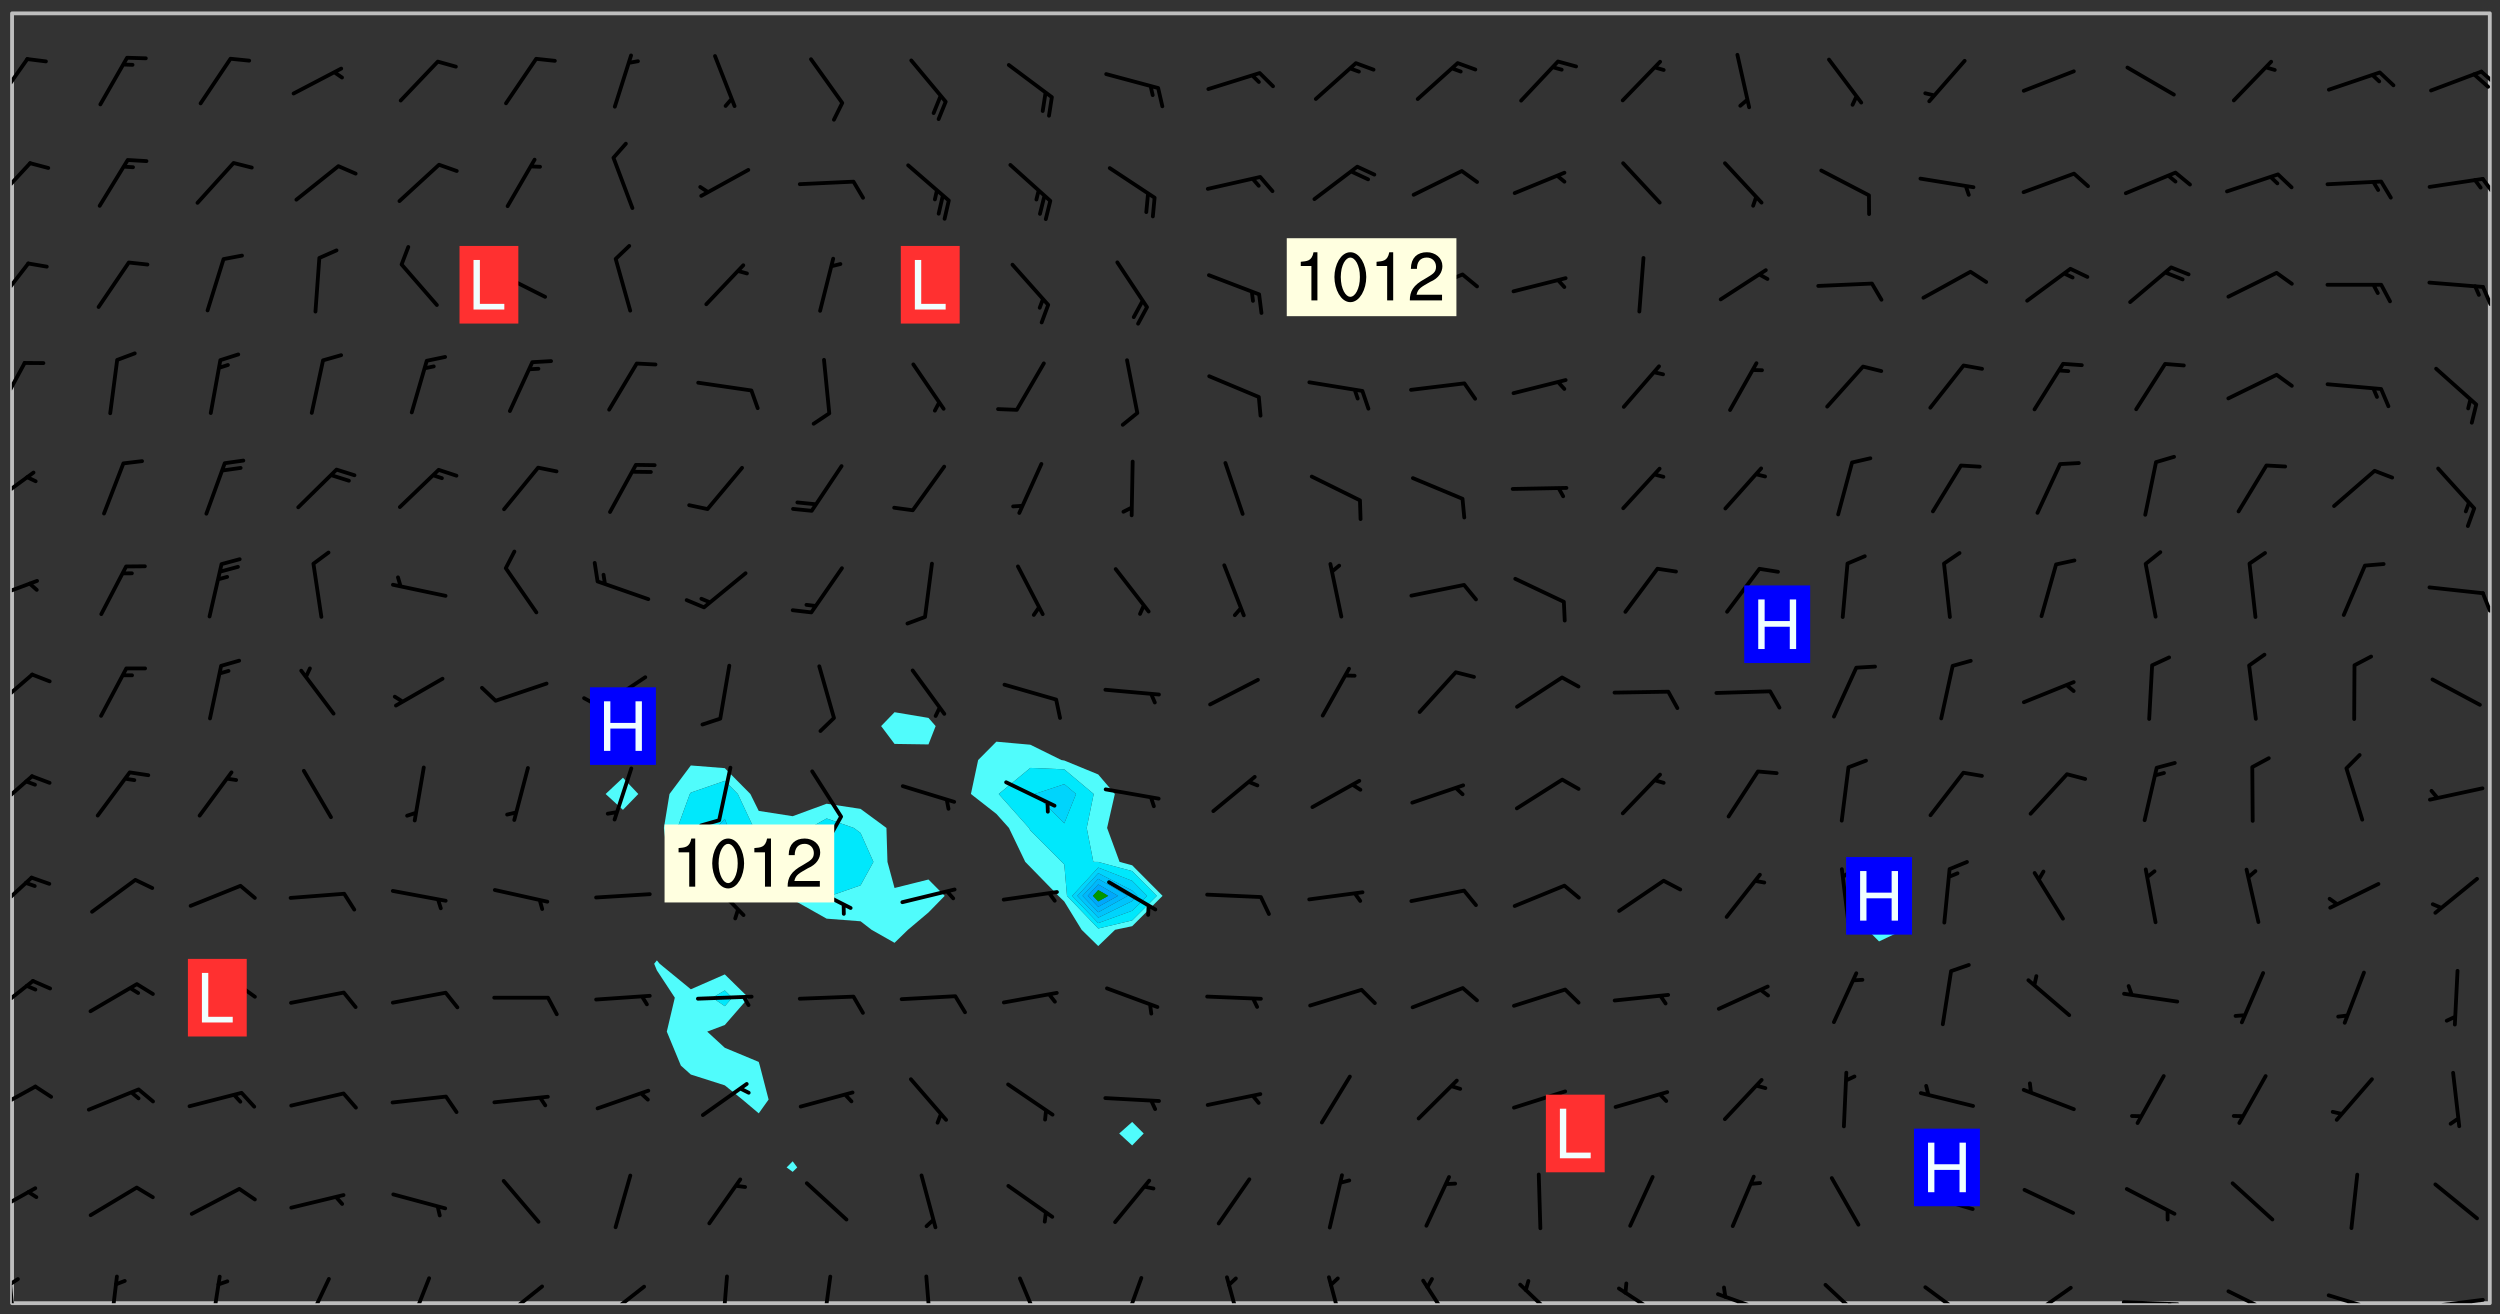 <svg xmlns="http://www.w3.org/2000/svg" role="img" xmlns:xlink="http://www.w3.org/1999/xlink" viewBox="142.45 309.95 326.84 171.84"><rect x="142.45" y="309.95" width="326.84" height="171.84" fill="#333333" stroke="none"/><defs><clipPath id="clip2"><path d="M 144 311.672 L 145 311.672 L 145 480.328 L 144 480.328 Z M 144 311.672"/></clipPath><clipPath id="clip3"><path d="M 144 311.672 L 468 311.672 L 468 480.328 L 144 480.328 Z M 144 311.672"/></clipPath><clipPath id="clip4"><path d="M 467 311.672 L 468 311.672 L 468 480.328 L 467 480.328 Z M 467 311.672"/></clipPath><clipPath id="clip5"><path d="M 144 476 L 145 476 L 145 480.328 L 144 480.328 Z M 144 476"/></clipPath><clipPath id="clip6"><path d="M 144 476 L 146 476 L 146 479 L 144 479 Z M 144 476"/></clipPath><clipPath id="clip7"><path d="M 156 476 L 158 476 L 158 480.328 L 156 480.328 Z M 156 476"/></clipPath><clipPath id="clip8"><path d="M 169 476 L 172 476 L 172 480.328 L 169 480.328 Z M 169 476"/></clipPath><clipPath id="clip9"><path d="M 182 476 L 186 476 L 186 480.328 L 182 480.328 Z M 182 476"/></clipPath><clipPath id="clip10"><path d="M 195 476 L 199 476 L 199 480.328 L 195 480.328 Z M 195 476"/></clipPath><clipPath id="clip11"><path d="M 207 477 L 214 477 L 214 480.328 L 207 480.328 Z M 207 477"/></clipPath><clipPath id="clip12"><path d="M 220 477 L 227 477 L 227 480.328 L 220 480.328 Z M 220 477"/></clipPath><clipPath id="clip13"><path d="M 236 476 L 238 476 L 238 480.328 L 236 480.328 Z M 236 476"/></clipPath><clipPath id="clip14"><path d="M 249 476 L 252 476 L 252 480.328 L 249 480.328 Z M 249 476"/></clipPath><clipPath id="clip15"><path d="M 263 476 L 265 476 L 265 480.328 L 263 480.328 Z M 263 476"/></clipPath><clipPath id="clip16"><path d="M 275 476 L 279 476 L 279 480.328 L 275 480.328 Z M 275 476"/></clipPath><clipPath id="clip17"><path d="M 289 476 L 292 476 L 292 480.328 L 289 480.328 Z M 289 476"/></clipPath><clipPath id="clip18"><path d="M 302 476 L 305 476 L 305 480.328 L 302 480.328 Z M 302 476"/></clipPath><clipPath id="clip19"><path d="M 315 476 L 319 476 L 319 480.328 L 315 480.328 Z M 315 476"/></clipPath><clipPath id="clip20"><path d="M 328 477 L 333 477 L 333 480.328 L 328 480.328 Z M 328 477"/></clipPath><clipPath id="clip21"><path d="M 340 477 L 347 477 L 347 480.328 L 340 480.328 Z M 340 477"/></clipPath><clipPath id="clip22"><path d="M 353 478 L 361 478 L 361 480.328 L 353 480.328 Z M 353 478"/></clipPath><clipPath id="clip23"><path d="M 366 478 L 374 478 L 374 480.328 L 366 480.328 Z M 366 478"/></clipPath><clipPath id="clip24"><path d="M 380 477 L 387 477 L 387 480.328 L 380 480.328 Z M 380 477"/></clipPath><clipPath id="clip25"><path d="M 393 477 L 401 477 L 401 480.328 L 393 480.328 Z M 393 477"/></clipPath><clipPath id="clip26"><path d="M 407 478 L 414 478 L 414 480.328 L 407 480.328 Z M 407 478"/></clipPath><clipPath id="clip27"><path d="M 419 479 L 428 479 L 428 480.328 L 419 480.328 Z M 419 479"/></clipPath><clipPath id="clip28"><path d="M 425 480 L 427 480 L 427 480.328 L 425 480.328 Z M 425 480"/></clipPath><clipPath id="clip29"><path d="M 433 478 L 441 478 L 441 480.328 L 433 480.328 Z M 433 478"/></clipPath><clipPath id="clip30"><path d="M 446 479 L 454 479 L 454 480.328 L 446 480.328 Z M 446 479"/></clipPath><clipPath id="clip31"><path d="M 459 479 L 468 479 L 468 480.328 L 459 480.328 Z M 459 479"/></clipPath><clipPath id="clip32"><path d="M 144 465 L 148 465 L 148 469 L 144 469 Z M 144 465"/></clipPath><clipPath id="clip33"><path d="M 144 451 L 148 451 L 148 456 L 144 456 Z M 144 451"/></clipPath><clipPath id="clip34"><path d="M 144 437 L 148 437 L 148 443 L 144 443 Z M 144 437"/></clipPath><clipPath id="clip35"><path d="M 144 424 L 147 424 L 147 430 L 144 430 Z M 144 424"/></clipPath><clipPath id="clip36"><path d="M 144 411 L 147 411 L 147 417 L 144 417 Z M 144 411"/></clipPath><clipPath id="clip37"><path d="M 144 397 L 147 397 L 147 403 L 144 403 Z M 144 397"/></clipPath><clipPath id="clip38"><path d="M 144 385 L 148 385 L 148 389 L 144 389 Z M 144 385"/></clipPath><clipPath id="clip39"><path d="M 466 387 L 468 387 L 468 391 L 466 391 Z M 466 387"/></clipPath><clipPath id="clip40"><path d="M 144 371 L 148 371 L 148 377 L 144 377 Z M 144 371"/></clipPath><clipPath id="clip41"><path d="M 144 357 L 146 357 L 146 364 L 144 364 Z M 144 357"/></clipPath><clipPath id="clip42"><path d="M 144 344 L 147 344 L 147 351 L 144 351 Z M 144 344"/></clipPath><clipPath id="clip43"><path d="M 466 347 L 468 347 L 468 350 L 466 350 Z M 466 347"/></clipPath><clipPath id="clip44"><path d="M 144 331 L 147 331 L 147 337 L 144 337 Z M 144 331"/></clipPath><clipPath id="clip45"><path d="M 466 333 L 468 333 L 468 336 L 466 336 Z M 466 333"/></clipPath><clipPath id="clip46"><path d="M 144 317 L 147 317 L 147 324 L 144 324 Z M 144 317"/></clipPath><clipPath id="clip47"><path d="M 466 319 L 468 319 L 468 322 L 466 322 Z M 466 319"/></clipPath><g id="surface461" clip-path="url(#clip1)"><path fill="#fff" fill-opacity="0" fill-rule="evenodd" d="M 0 0 L 1000 0 L 1000 1000 L 0 1000 Z M 0 0"/><path fill="#d3d3d3" fill-opacity="0" fill-rule="evenodd" d="M162.152 355.867L161.918 356.16 161.977 356.395 162.094 356.566 162.27 356.801 162.562 357.148 162.676 357.207 162.793 357.035 162.852 356.801 163.027 356.625 163.492 356.449 164.191 356.449 164.426 356.742 164.715 357.559 164.773 357.734 164.949 357.965 165.301 358.199 166 358.898 166.172 359.074 166.406 359.422 166.641 359.832 166.93 360.414 167.34 360.879 167.57 361.113 167.805 361.289 167.922 361.52 168.098 361.812 168.27 362.977 168.27 363.211 168.328 363.5 168.387 363.617 168.504 363.734 168.852 364.145 168.969 364.316 169.145 364.492 169.32 364.727 169.438 364.898 169.609 365.25 169.668 365.484 169.902 365.891 170.137 365.832 169.961 366.008 169.902 366.938 169.32 366.938 169.086 366.824 168.738 366.938 168.621 367.055 168.562 367.348 168.504 367.523 168.387 367.695 167.922 367.988 167.863 368.223 167.805 368.336 167.805 368.98 167.863 369.152 167.863 369.562 167.922 369.621 167.922 370.027 167.98 370.434 168.098 370.609 168.156 370.668 168.387 371.309 168.328 371.602 168.328 372.301 168.27 372.883 168.27 373.117 168.211 373.348 168.156 373.699 168.156 375.621 168.211 375.738 168.637 375.738 168.27 375.855 168.246 376.207 169.137 377.375 170.879 377.914 172.219 378.273 172.219 378.812 172.309 379.621 172.844 380.336 174.363 380.605 175.254 380.52 175.344 381.684 175.879 381.863 177.039 381.684 179.094 380.699 180.254 380.336 182.133 380.16 183.828 379.98 183.648 380.699 182.133 380.785 180.883 380.875 180.078 381.145 179.004 381.953 179.273 382.672 179.809 383.57 179.629 384.195 179.363 385.004 179.629 386.082 180.254 386.98 181.059 387.16 182.309 386.98 182.043 387.703 182.141 388.207 182.195 388.5 182.195 388.672 182.254 388.965 182.254 389.371 182.43 389.488 182.781 389.605 183.188 389.605 183.48 389.43 183.594 389.312 183.652 389.195 183.77 388.965 183.828 388.789 184.18 388.324 184.41 388.148 184.586 388.09 184.762 388.148 184.82 388.324 184.938 389.312 184.992 389.781 185.051 389.953 185.168 390.188 185.344 390.246 186.16 390.305 186.449 390.305 186.566 390.539 186.625 390.945 186.684 391.297 186.684 392.402 186.801 392.695 186.918 393.043 187.207 393.742 187.383 394.094 187.965 394.848 188.316 395.023 188.488 395.082 188.957 395.316 189.598 395.781 189.945 396.016 190.238 396.191 190.531 396.246 190.762 396.309 191.578 396.656 191.871 396.832 191.984 397.004 192.336 397.355 192.453 397.531 192.977 398.172 192.977 398.461 193.035 398.812 193.035 399.16 193.094 399.512 193.152 399.801 193.27 399.859 193.441 399.918 193.617 399.918 194.199 400.152 194.375 400.27 194.551 400.559 194.727 400.793 194.84 401.027 195.133 401.258 195.25 401.375 195.25 401.785 195.309 401.84 195.598 402.074 195.832 402.191 195.891 402.309 196.008 402.48 196.066 402.598 196.297 402.832 196.355 403.008 196.59 403.066 196.707 403.125 196.59 403.238 196.531 403.355 196.531 403.473 196.414 403.766 196.297 404.055 196.297 404.637 196.473 404.754 196.59 404.812 196.648 404.93 196.766 405.047 196.879 405.105 197.055 405.453 197.113 405.805 197.172 406.211 197.172 406.387 197.113 406.562 196.996 407.262 196.996 407.434 197.113 407.609 197.406 407.902 197.812 407.902 197.988 408.02 198.105 408.191 198.223 408.484 198.223 408.719 197.695 408.719 197.465 408.484 197.23 408.484 197.055 408.543 196.996 409.242 197.055 409.59 197.172 409.766 197.348 410.176 197.465 410.406 197.754 410.875 197.93 410.93 198.453 410.93 198.688 410.988 199.445 411.629 199.504 411.922 199.504 412.156 199.562 412.215 199.793 412.562 199.793 412.914 199.676 413.086 199.676 413.379 199.969 413.668 200.262 413.844 200.434 413.902 200.727 414.078 201.02 414.195 201.602 414.602 201.891 414.836 202.184 415.012 202.402 415.172 202.418 415.184 202.648 415.359 203.289 415.883 203.465 416.117 203.582 416.293 203.758 416.469 203.871 416.641 203.871 417.281 203.988 417.457 204.457 417.574 205.039 417.691 205.273 417.75 205.504 417.863 205.797 417.98 205.91 418.039 206.496 418.391 206.785 418.562 206.961 418.625 207.137 418.68 207.312 418.738 208.012 419.09 208.301 419.266 208.535 419.32 208.824 419.496 209.059 419.613 209.699 420.02 209.992 420.137 210.164 420.195 210.398 420.254 210.809 420.312 211.039 420.371 211.273 420.488 211.332 420.66 210.922 420.836 211.391 420.895 211.449 421.188 211.562 421.422 211.738 421.477 211.973 421.535 212.148 421.594 212.555 421.711 213.195 421.945 213.312 422.117 213.371 422.352 213.371 422.527 213.312 422.645 213.254 423.051 213.488 423.285 213.605 423.344 213.953 423.461 214.594 423.691 214.77 423.809 215.059 423.926 215.234 424.102 215.469 424.566 216.051 425.672 216.227 425.848 216.574 426.023 216.75 426.141 217.102 426.258 218.148 426.781 218.383 426.84 218.848 426.953 219.141 427.012 219.605 427.188 220.363 427.77 220.598 428.004 220.945 428.469 221.121 428.645 221.41 428.879 222.227 429.578 222.52 429.754 222.809 430.043 223.102 430.219 223.395 430.508 224.09 431.148 224.266 431.324 224.559 431.559 224.848 431.793 225.316 432.082 225.957 432.664 226.305 432.898 226.539 433.191 226.887 433.539 227.238 434.004 228.172 434.996 228.52 435.402 228.637 435.578 228.871 435.637 228.984 435.754 229.629 435.93 229.859 436.043 230.094 436.102 230.387 436.277 230.617 436.395 231.551 437.094 231.957 437.5 232.191 437.676 232.598 437.852 232.832 437.969 233.648 438.316 233.996 438.551 234.23 438.668 234.523 438.957 234.754 439.074 235.512 439.426 235.863 439.598 236.094 439.656 236.387 439.773 236.621 439.832 237.492 440.008 238.309 440.008 238.777 440.238 238.949 440.297 239.824 440.996 240.289 441.113 240.582 441.172 240.758 441.23 240.988 441.289 241.457 441.348 241.805 441.406 242.156 441.465 242.562 441.523 242.855 441.523 243.027 441.582 243.027 441.812 243.203 441.988 243.496 441.988 243.844 442.047 244.195 442.105 244.895 442.223 245.535 442.223 246 441.988 246.293 441.812 246.465 441.695 246.875 441.523 247.164 441.348 248.098 440.883 248.566 440.59 249.09 440.297 249.555 440.125 250.02 439.949 251.07 439.484 251.359 439.367 251.77 439.25 252.059 439.133 252.586 438.957 254.102 438.258 254.684 437.91 254.973 437.852 255.266 437.793 255.613 437.676 256.488 437.445 256.84 437.328 256.953 437.328 257.188 437.27 258.062 437.035 258.297 436.977 259.109 436.977 259.461 436.918 260.277 436.801 260.449 436.742 260.801 436.688 261.094 436.629 261.324 436.57 262.141 436.395 262.316 436.336 262.664 436.336 262.898 436.277 263.363 436.16 264.121 435.988 264.355 435.93 264.703 435.93 265.113 435.812 265.402 435.754 266.688 435.695 266.977 435.695 267.387 435.637 267.617 435.578 267.793 435.578 268.668 435.461 269.074 435.461 269.484 435.344 269.832 435.344 270.184 435.23 271.055 435.172 272.805 435.172 273.852 435.461 274.262 435.578 274.551 435.695 274.902 435.812 275.191 435.93 276.242 436.102 276.531 436.16 276.824 436.16 277.117 436.219 277.289 436.277 277.699 436.336 277.871 436.395 277.988 436.453 278.105 436.453 278.223 436.512 278.574 436.57 278.688 436.57 279.098 436.637 281.02 437.031 282.945 437.426 284.465 437.875 286.16 438.594 288.305 439.398 289.91 438.68 291.34 437.875 292.5 436.797 293.75 436.348 296.785 435.629 298.66 435.27 300.805 433.922 303.039 432.668 305.539 431.41 307.234 430.961 309.02 430.781 310.18 430.512 310.805 431.051 312.145 430.781 312.859 429.793 313.844 428.449 314.289 428.27 315.094 427.91 316.969 427.371 318.754 426.922 320.004 426.652 321.164 426.562 322.863 426.473 324.824 426.203 326.074 426.113 326.613 426.113 327.238 426.023 328.129 426.023 330.273 425.844 332.684 425.664 335.273 425.574 336.969 425.754 338.578 425.844 340.008 426.203 341.168 426.922 343.043 427.91 344.203 429.438 344.469 430.152 345.098 430.242 345.453 431.141 345.988 431.68 346.523 433.207 347.598 433.566 348.133 433.566 347.328 434.102 347.418 435.809 348.133 438.504 349.023 439.309 349.918 440.297 350.633 441.555 352.418 442.094 353.938 441.914 354.293 443.258 355.902 442.453 356.883 441.914 357.152 442.184 357.469 441.969 357.688 441.824 358.488 442.273 358.938 441.914 359.293 441.914 359.828 441.645 360.367 440.926 360.902 440.656 361.527 439.668 362.688 440.117 363.527 440.488 364.922 441.105 366.617 440.926 368.223 440.926 370.008 441.016 370.188 439.309 370.723 437.965 371.527 438.234 372.02 439.082 372.422 439.488 372.332 440.027 372.332 440.387 373.047 440.836 373.758 440.566 375.188 440.566 375.547 441.555 375.992 442.812 376.707 444.156 377.957 444.785 379.652 445.414 380.367 445.234 380.547 444.695 381.527 444.605 381.977 444.965 382.062 446.223 381.797 446.852 381.262 447.031 381.262 447.57 381.977 448.555 382.242 449.094 383.227 450.082 384.027 451.16 383.762 451.52 383.672 452.418 383.047 454.75 382.691 456.816 382.602 458.609 382.422 459.328 382.332 459.867 382.332 461.305 381.352 463.188 380.992 464.895 380.457 465.793 379.652 466.961 379.387 467.5 381.441 468.754 381.527 469.113 381.172 469.652 381.082 469.473 381.082 470.281 381.172 471.719 380.727 472.434 379.652 472.527 379.387 473.242 379.922 474.141 380.727 474.859 381.887 475.668 383.227 475.938 383.672 476.297 383.316 476.746 381.527 476.656 380.277 476.207 379.562 475.488 378.938 475.398 378.762 478.988 378.574 480.297 467.934 480.297 467.934 311.703 412.664 311.703 412.664 360.785 413.426 360.91 416.715 361.453 418.738 364.289 418.738 367.043 421.09 367.375 423.438 367.707 427.488 367.707 426.109 371.867 424.086 372.574 422.062 373.277 421.52 373.621 418.926 375.238 418.738 375.355 416.715 373.277 415.984 370.535 413.312 368.457 411.938 364.957 411.871 364.875 409.914 362.203 412.664 360.785 412.664 311.703 294.422 311.703 294.422 403.117 294.539 403.148 294.672 403.16 294.746 403.234 294.852 403.281 294.941 403.34 295.027 403.398 295.117 403.457 295.414 403.754 295.473 403.844 295.504 403.961 295.531 404.078 295.547 404.215 295.516 404.332 295.457 404.422 295.398 404.508 295.355 404.613 295.309 404.715 295.281 404.836 295.281 404.98 295.457 405.25 295.605 405.398 295.68 405.484 295.754 405.559 295.797 405.664 295.859 405.754 295.918 405.84 295.961 405.945 296.02 406.035 296.066 406.137 296.109 406.242 296.168 406.328 296.285 406.508 296.359 406.582 296.422 406.668 296.48 406.758 296.523 406.863 296.582 406.953 296.641 407.039 296.703 407.129 296.762 407.219 296.805 407.32 296.922 407.5 296.996 407.574 297.055 407.66 297.129 407.734 297.219 407.793 297.324 407.84 297.473 407.84 297.605 407.824 297.738 407.84 297.84 407.793 297.914 407.719 297.961 407.617 297.945 407.484 297.945 407.336 297.898 407.23 297.871 407.113 297.824 407.012 297.797 406.891 297.754 406.789 297.691 406.699 297.648 406.598 297.605 406.492 297.574 406.375 297.559 406.242 297.547 406.105 297.633 406.047 297.691 405.961 297.812 405.93 297.855 406.035 297.871 406.168 297.871 406.285 297.93 406.387 297.988 406.477 298.078 406.535 298.227 406.684 298.285 406.773 298.328 406.879 298.316 406.98 298.402 407.039 298.508 407.086 298.594 407.145 298.684 407.203 298.758 407.277 298.641 407.305 298.535 407.352 298.449 407.41 298.375 407.484 298.316 407.574 298.254 407.66 298.227 407.781 298.18 407.883 298.137 407.988 298.105 408.105 298.094 408.238 298.078 408.371 298.078 408.52 298.105 408.637 298.152 408.742 298.195 408.844 298.254 408.934 298.328 409.008 298.418 409.066 298.492 409.141 298.582 409.199 298.641 409.289 298.684 409.395 298.73 409.496 298.848 409.527 298.98 409.543 299.129 409.543 299.246 409.512 299.352 409.555 299.395 409.66 299.441 409.762 299.469 409.883 299.5 410 299.527 410.117 299.559 410.238 299.586 410.355 299.691 410.398 299.793 410.445 299.926 410.43 300.074 410.578 300.137 410.664 300.211 410.738 300.281 410.812 300.371 410.875 300.477 410.918 300.578 410.961 300.695 410.992 300.832 411.008 300.949 410.977 301.023 410.902 301.051 410.785 301.039 410.652 301.008 410.531 300.98 410.414 301.023 410.309 301.141 410.309 301.23 410.371 301.348 410.398 301.496 410.398 301.629 410.414 301.777 410.414 301.91 410.43 302.043 410.414 302.191 410.414 302.324 410.398 302.457 410.387 302.594 410.398 302.711 410.371 302.844 410.355 303.035 410.297 302.977 410.473 302.961 410.605 302.934 410.727 302.918 410.859 302.859 410.945 302.727 410.961 302.621 411.008 302.516 411.051 302.398 411.082 302.281 411.109 302.016 411.141 301.867 411.141 301.734 411.156 301.66 411.23 301.719 411.316 301.867 411.465 301.984 411.645 302.059 411.715 302.148 411.777 302.238 411.836 302.324 411.895 302.414 411.953 302.516 411.996 302.621 412.059 302.727 412.102 302.812 412.16 302.918 412.207 303.02 412.25 303.199 412.367 303.258 412.457 303.215 412.559 303.168 412.664 303.184 412.797 303.406 413.02 303.465 413.109 303.508 413.211 303.539 413.332 303.582 413.434 303.598 413.566 303.629 413.684 303.641 413.82 303.672 413.938 303.82 414.086 303.922 414.129 304.027 414.172 304.145 414.203 304.277 414.219 304.414 414.234 304.531 414.234 304.648 414.203 304.738 414.145 304.781 414.039 304.828 413.938 304.871 413.832 304.902 413.715 304.914 413.582 304.914 413.434 304.902 413.301 304.887 413.168 304.855 413.051 304.812 412.945 304.766 412.84 304.723 412.738 304.68 412.633 304.664 412.5 304.68 412.367 304.707 412.25 304.738 412.133 304.766 412.012 304.812 411.91 304.902 411.852 304.988 411.789 305.062 411.715 305.152 411.656 305.375 411.434 305.434 411.348 305.508 411.273 305.625 411.094 305.684 411.008 305.684 410.859 305.609 410.785 305.508 410.738 305.402 410.695 305.301 410.652 305.242 410.562 305.195 410.457 305.168 410.34 305.258 410.281 305.375 410.25 305.477 410.207 305.656 410.09 305.805 409.941 305.816 409.809 305.805 409.703 305.715 409.645 305.582 409.66 305.434 409.66 305.301 409.676 305.168 409.66 305.047 409.629 304.961 409.57 304.887 409.496 304.828 409.406 304.766 409.32 304.648 409.141 304.59 409.055 304.621 408.934 304.707 408.875 304.828 408.844 304.887 408.758 304.887 408.637 304.855 408.52 304.797 408.43 304.738 408.344 304.691 408.238 304.664 408.121 304.648 407.988 304.707 407.898 304.781 407.824 304.871 407.766 304.988 407.586 305.062 407.512 305.121 407.426 305.27 407.277 305.391 407.246 305.523 407.23 305.656 407.246 305.73 407.32 305.773 407.426 305.789 407.559 305.758 407.676 305.641 407.707 305.508 407.719 305.359 407.867 305.316 407.973 305.27 408.074 305.242 408.195 305.211 408.312 305.211 408.461 305.242 408.578 305.285 408.684 305.344 408.773 305.418 408.844 305.492 408.918 305.609 408.949 305.73 408.977 305.848 408.949 305.98 408.934 306.098 408.934 306.188 408.992 306.262 409.066 306.309 409.172 306.367 409.258 306.469 409.305 306.602 409.32 306.707 409.363 306.793 409.422 306.781 409.527 306.707 409.602 306.527 409.719 306.469 409.809 306.379 409.867 306.309 409.941 306.234 410.016 306.172 410.105 306.145 410.223 306.129 410.355 306.145 410.488 306.129 410.621 306.129 410.77 306.145 410.902 306.172 411.02 306.203 411.141 306.277 411.215 306.367 411.273 306.453 411.332 306.543 411.391 306.66 411.422 306.66 411.508 306.559 411.555 306.469 411.613 306.203 411.645 306.086 411.672 305.938 411.672 305.832 411.715 305.73 411.762 305.672 411.852 305.609 412.086 305.598 412.219 305.566 412.34 305.551 412.473 305.551 412.766 305.539 412.898 305.551 413.035 305.566 413.168 305.699 413.184 305.832 413.195 305.953 413.227 306.039 413.285 306.113 413.359 306.16 413.465 306.203 413.566 306.219 413.699 306.219 414.145 306.203 414.277 306.203 414.723 306.234 414.988 306.262 415.105 306.277 415.238 306.309 415.355 306.395 415.566 306.426 415.832 306.426 415.98 306.395 416.098 306.367 416.215 306.336 416.336 306.309 416.453 306.277 416.57 306.246 416.691 306.234 416.824 306.219 416.957 306.309 417.016 306.426 416.984 306.527 417 306.574 417.105 306.543 417.371 306.543 417.812 306.5 417.918 306.453 418.023 306.41 418.125 306.367 418.23 306.309 418.316 306.277 418.438 306.234 418.555 306.203 418.672 306.188 418.805 306.203 418.938 306.262 419.027 306.367 419.074 306.453 419.133 306.512 419.219 306.5 419.355 306.469 419.473 306.426 419.574 306.426 420.02 306.41 420.152 306.41 420.301 306.379 420.418 306.336 420.523 306.309 420.641 306.262 420.746 306.219 420.848 306.188 420.969 306.16 421.086 306.129 421.219 306.098 421.336 306.07 421.453 306.027 421.559 305.996 421.676 305.965 421.797 305.953 421.93 305.938 422.062 305.938 422.359 305.965 422.477 305.965 422.625 306.012 423.023 306.039 423.141 306.098 423.23 306.219 423.262 306.367 423.262 306.5 423.246 306.559 423.336 306.559 423.453 306.5 423.543 306.41 423.602 306.309 423.645 306.203 423.691 306.113 423.75 306.027 423.809 305.891 423.824 305.773 423.793 305.641 423.777 305.539 423.824 305.477 423.91 305.465 424.047 305.449 424.18 305.418 424.297 305.391 424.414 305.375 424.547 305.344 424.668 305.344 424.965 305.359 425.098 305.391 425.215 305.391 425.363 305.402 425.496 305.402 425.645 305.375 425.762 305.328 425.863 305.301 425.984 305.27 426.102 305.211 426.191 305.137 426.266 305.035 426.309 304.93 426.355 304.812 426.383 304.691 426.414 304.59 426.367 304.648 426.281 304.754 426.234 304.781 426.117 304.812 426 304.84 425.879 304.871 425.762 304.871 425.613 304.887 425.48 304.855 425.363 304.812 425.258 304.707 425.273 304.633 425.348 304.531 425.391 304.441 425.453 304.367 425.527 304.324 425.629 304.309 425.762 304.277 425.879 304.25 426 304.219 426.117 304.191 426.234 304.16 426.355 304.133 426.473 304.102 426.59 304.059 426.695 303.969 426.754 303.879 426.754 303.762 426.723 303.73 426.637 303.746 426.5 303.715 426.383 303.715 426.234 303.703 426.102 303.703 425.953 303.641 425.719 303.613 425.598 303.57 425.496 303.523 425.391 303.465 425.305 303.406 425.215 303.363 425.109 303.301 425.023 303.152 424.875 303.082 424.801 302.977 424.754 302.871 424.711 302.77 424.668 302.473 424.371 302.383 424.297 302.297 424.238 302.191 424.195 302.102 424.133 302.016 424.074 301.91 424.031 301.82 423.973 301.734 423.91 301.66 423.84 301.555 423.793 301.469 423.734 301.363 423.691 301.273 423.629 301.172 423.586 301.066 423.543 300.98 423.484 300.875 423.438 300.77 423.395 300.668 423.348 300.578 423.289 300.477 423.246 300.371 423.203 300.281 423.141 300.164 423.113 300.031 423.098 299.898 423.113 299.75 423.113 299.617 423.129 299.5 423.098 299.41 423.039 299.336 422.965 299.246 422.906 299.145 422.859 298.996 422.859 298.875 422.832 298.773 422.789 298.699 422.715 298.582 422.535 298.492 422.477 298.391 422.434 298.301 422.371 298.195 422.328 298.105 422.27 298.02 422.211 297.914 422.164 297.855 422.078 297.797 421.988 297.754 421.883 297.707 421.781 297.633 421.707 297.547 421.648 297.473 421.574 297.383 421.516 297.16 421.293 297.117 421.188 297.086 420.922 297.191 420.879 297.336 420.879 297.441 420.922 297.516 420.996 297.605 421.055 297.691 421.113 297.797 421.16 297.887 421.219 298.035 421.367 298.105 421.441 298.254 421.59 298.316 421.676 298.391 421.75 298.477 421.809 298.551 421.883 298.641 421.945 298.73 422.004 298.816 422.062 299.086 422.238 299.188 422.285 299.293 422.328 299.395 422.371 299.441 422.297 299.5 422.211 299.574 422.137 299.645 422.062 299.75 422.105 299.824 422.18 299.883 422.27 299.926 422.371 299.973 422.477 300.016 422.582 300.137 422.609 300.254 422.582 300.328 422.492 300.371 422.387 300.43 422.297 300.504 422.223 300.609 422.18 300.727 422.152 300.859 422.164 300.949 422.223 301.098 422.371 301.156 422.461 301.199 422.566 301.246 422.668 301.289 422.773 301.332 422.875 301.438 422.922 301.543 422.965 301.676 422.98 301.762 422.922 301.82 422.832 301.895 422.758 302 422.715 302.117 422.742 302.223 422.789 302.324 422.832 302.43 422.875 302.531 422.922 302.711 423.039 302.711 423.156 302.695 423.289 302.711 423.422 302.727 423.559 302.785 423.645 302.887 423.691 303.008 423.719 303.125 423.75 303.273 423.75 303.391 423.719 303.449 423.629 303.629 423.512 303.688 423.422 303.762 423.348 303.82 423.262 303.938 423.082 304.117 422.965 304.234 422.996 304.324 423.055 304.367 423.129 304.352 423.262 304.352 423.379 304.441 423.438 304.59 423.438 304.723 423.422 304.855 423.41 305.121 423.379 305.227 423.336 305.344 423.305 305.465 423.277 305.539 423.203 305.609 423.129 305.672 423.039 305.656 422.934 305.609 422.832 305.508 422.789 305.402 422.773 305.285 422.801 305.02 422.832 304.871 422.832 304.797 422.758 304.707 422.699 304.59 422.668 304.473 422.641 304.34 422.625 304.191 422.625 304.059 422.641 303.762 422.641 303.656 422.594 303.508 422.445 303.465 422.344 303.406 422.254 303.629 422.031 303.715 421.973 303.82 421.93 303.938 421.898 304.07 421.883 304.203 421.898 304.34 421.914 304.441 421.957 304.574 421.945 304.664 421.883 304.766 421.84 304.828 421.75 304.781 421.648 304.691 421.59 304.574 421.559 304.473 421.516 304.414 421.426 304.352 421.336 304.352 421.219 304.367 421.086 304.473 421.039 304.547 420.969 304.547 420.848 304.457 420.789 304.426 420.672 304.516 420.613 304.59 420.539 304.633 420.434 304.691 420.344 304.738 420.242 304.754 420.109 304.754 419.961 304.707 419.855 304.664 419.754 304.574 419.695 304.441 419.68 304.34 419.637 304.203 419.621 304.086 419.59 303.641 419.59 303.508 419.574 303.375 419.562 303.242 419.547 303.125 419.516 302.977 419.516 302.844 419.5 302.711 419.488 302.445 419.457 302.324 419.414 302.238 419.355 302.164 419.281 302.164 419.133 302.176 419 302.281 418.953 302.383 418.91 302.516 418.895 302.668 418.895 302.801 418.879 303.094 418.879 303.215 418.91 303.316 418.953 303.406 419.012 303.641 419.074 303.762 419.027 303.852 418.969 303.953 418.926 304.086 418.91 304.191 418.953 304.293 419 304.426 419.012 304.547 418.984 304.691 418.984 304.812 418.953 304.93 418.926 305.035 418.879 305.109 418.805 305.195 418.746 305.344 418.598 305.402 418.512 305.449 418.406 305.477 418.289 305.492 418.184 305.391 418.141 305.301 418.082 305.184 418.051 305.078 418.008 304.988 417.945 304.914 417.859 304.84 417.785 304.738 417.742 304.633 417.695 304.531 417.652 304.473 417.562 304.426 417.461 304.34 417.25 304.277 417.164 304.219 417.074 304.145 417 304.059 416.941 303.789 416.941 303.672 416.973 303.582 417.031 303.48 417.074 303.348 417.09 303.242 417.074 303.215 416.957 303.152 416.867 303.035 416.836 302.934 416.793 302.785 416.645 302.754 416.527 302.738 416.422 302.812 416.348 302.992 416.23 303.109 416.203 303.227 416.172 303.363 416.188 303.465 416.23 303.57 416.273 303.672 416.32 303.777 416.363 303.895 416.395 304.027 416.41 304.145 416.438 304.277 416.453 304.383 416.438 304.473 416.379 304.398 416.305 304.293 416.262 304.219 416.188 304.145 416.098 303.996 415.949 303.91 415.891 303.82 415.832 303.746 415.758 303.656 415.699 303.555 415.652 303.434 415.625 303.332 415.578 303.227 415.535 303.109 415.504 303.008 415.461 302.887 415.43 302.738 415.43 302.621 415.461 302.516 415.504 302.43 415.566 302.25 415.684 302.164 415.742 302.074 415.801 301.969 415.848 301.883 415.906 301.777 415.949 301.676 415.992 301.57 416.039 301.496 416.113 301.438 416.203 301.379 416.289 301.332 416.395 301.273 416.48 301.199 416.555 301.066 416.543 300.949 416.512 300.832 416.512 300.758 416.586 300.668 416.645 300.594 416.719 300.504 416.777 300.418 416.836 300.312 416.883 300.211 416.926 300.074 416.941 299.973 416.898 299.824 416.75 299.719 416.703 299.633 416.703 299.527 416.75 299.426 416.793 299.305 416.824 299.188 416.793 299.113 416.719 299.113 416.602 299.145 416.48 299.219 416.41 299.277 416.32 299.352 416.246 299.469 416.215 299.574 416.172 299.867 416.172 300 416.156 300.137 416.141 300.238 416.098 300.328 416.039 300.43 415.992 300.52 415.934 300.652 415.922 300.742 415.98 300.875 415.992 300.965 415.934 301.051 415.875 301.156 415.832 301.246 415.773 301.332 415.711 301.422 415.652 301.57 415.504 301.629 415.418 301.688 415.328 301.793 415.285 301.926 415.27 302.043 415.297 302.164 415.328 302.223 415.27 302.281 415.18 302.312 414.914 302.34 414.797 302.445 414.809 302.578 414.824 302.68 414.781 302.77 414.723 302.828 414.633 302.902 414.559 302.961 414.469 303.008 414.367 303.02 414.234 303.008 414.102 302.961 413.996 302.812 413.848 302.754 413.758 302.695 413.672 302.652 413.566 302.652 413.121 302.668 412.988 302.668 412.84 302.68 412.707 302.621 412.648 302.531 412.707 302.43 412.664 302.25 412.547 302.164 412.488 302.102 412.398 302.043 412.309 301.969 412.234 301.883 412.176 301.762 412.207 301.66 412.219 301.555 412.266 301.469 412.324 301.363 412.367 301.215 412.516 301.125 412.574 301.039 412.633 300.949 412.695 300.844 412.738 300.711 412.754 300.711 412.633 300.816 412.59 300.934 412.559 301.008 412.488 301.051 412.383 301.051 412.234 301.023 412.117 300.875 411.969 300.742 411.953 300.594 411.953 300.477 411.984 300.371 412.027 300.27 412.07 300.18 412.133 300.062 412.16 299.988 412.086 300 411.953 299.957 411.852 299.914 411.746 299.824 411.688 299.707 411.715 299.586 411.746 299.469 411.777 299.367 411.82 299.246 411.852 299.145 411.895 299.039 411.938 298.949 411.996 298.848 412.012 298.848 411.895 298.863 411.762 298.805 411.672 298.73 411.715 298.582 411.863 298.523 411.953 298.449 412.027 298.402 412.133 298.359 412.234 298.285 412.309 298.227 412.398 298.152 412.473 298.094 412.559 298.02 412.633 297.93 412.695 297.855 412.766 297.781 412.84 297.68 412.855 297.547 412.871 297.441 412.828 297.441 412.707 297.59 412.559 297.633 412.457 297.691 412.367 297.738 412.266 297.781 412.16 297.84 412.07 297.871 411.953 297.914 411.852 297.945 411.73 297.973 411.613 298.02 411.508 298.062 411.406 298.105 411.301 298.18 411.23 298.27 411.168 298.359 411.109 298.461 411.066 298.758 411.066 299.023 411.035 299.129 410.992 299.055 410.918 298.938 410.887 298.832 410.844 298.742 410.785 298.641 410.738 298.551 410.68 298.449 410.637 298.344 410.594 298.254 410.531 298.168 410.473 298.062 410.43 297.961 410.387 297.84 410.355 297.723 410.324 297.621 410.281 297.5 410.25 297.398 410.207 297.309 410.148 297.266 410.043 297.25 409.91 297.352 409.867 297.484 409.852 297.621 409.867 297.754 409.852 297.855 409.809 297.914 409.719 297.93 409.613 297.84 409.555 297.766 409.48 297.664 409.438 297.574 409.379 297.426 409.23 297.383 409.125 297.367 408.992 297.367 408.699 297.309 408.609 297.219 408.551 297.145 408.477 297.102 408.371 297.07 408.254 297.012 408.164 296.938 408.09 296.82 408.062 296.746 407.988 296.656 407.93 296.566 407.867 296.48 407.809 296.406 407.734 296.348 407.648 296.301 407.543 296.215 407.484 296.066 407.336 295.871 407.277 295.738 407.293 295.637 407.336 295.562 407.41 295.516 407.512 295.473 407.617 295.414 407.707 295.355 407.793 295.059 408.09 294.969 408.148 294.883 408.148 294.82 408.062 294.777 407.957 294.809 407.84 294.867 407.75 294.895 407.633 294.883 407.5 294.793 407.438 294.688 407.484 294.57 407.512 294.453 407.543 294.184 407.719 294.082 407.766 293.965 407.793 293.859 407.84 293.77 407.898 293.668 407.941 293.609 407.855 293.562 407.75 293.578 407.617 293.625 407.512 293.695 407.438 293.77 407.367 293.828 407.277 293.828 407.129 293.785 407.023 293.547 407.023 293.445 407.07 293.414 407.188 293.387 407.305 293.355 407.426 293.281 407.469 293.148 407.484 293.074 407.438 293.031 407.336 292.988 407.23 292.941 407.129 292.898 407.023 292.777 407.055 292.676 407.098 292.543 407.113 292.426 407.145 292.32 407.188 292.23 407.246 292.129 407.293 292.008 407.32 291.875 407.336 291.773 407.293 291.715 407.203 291.668 407.098 291.625 406.996 291.582 406.891 291.582 406.773 291.641 406.684 291.727 406.625 291.906 406.508 292.008 406.461 292.113 406.418 292.219 406.359 292.32 406.316 292.41 406.254 292.512 406.211 292.617 406.152 292.719 406.105 292.809 406.047 292.914 406.004 293.016 405.961 293.105 405.898 293.207 405.855 293.344 405.84 293.461 405.871 293.562 405.914 293.684 405.945 293.785 405.988 293.891 406.035 293.992 406.078 294.098 406.121 294.199 406.168 294.305 406.211 294.406 406.254 294.512 406.301 294.598 406.359 294.703 406.402 294.82 406.434 294.926 406.477 295.027 406.523 295.117 406.582 295.223 406.625 295.324 406.668 295.43 406.715 295.547 406.742 295.648 406.789 295.77 406.816 295.918 406.816 296.004 406.758 296.02 406.656 296.078 406.566 296.051 406.449 295.977 406.375 295.859 406.195 295.785 406.121 295.695 406.047 295.516 405.93 295.43 405.871 295.324 405.828 295.223 405.781 294.953 405.605 294.895 405.516 294.82 405.441 294.762 405.352 294.719 405.25 294.688 405.133 294.672 404.996 294.672 404.434 294.66 404.301 294.645 404.168 294.613 404.051 294.598 403.918 294.586 403.785 294.555 403.664 294.332 403.441 294.273 403.355 294.258 403.25 294.289 403.133 294.422 403.117 294.422 311.703 172.992 311.703 172.992 313.156 172.934 313.391 172.582 314.441 172.41 314.965 172.293 315.312 172.117 315.723 172 315.895 171.766 316.188 171.535 316.246 171.184 316.246 171.066 316.305 170.836 316.711 170.836 317.004 170.953 317.18 171.184 317.41 171.301 317.645 171.941 318.402 172.234 318.867 172.41 319.102 172.641 319.453 172.875 319.801 173.516 320.617 173.691 321.082 173.863 321.492 173.98 322.188 174.156 322.656 174.273 324.055 174.332 324.52 174.332 325.395 174.449 326.441 174.449 331.223 174.391 331.688 174.039 332.969 173.863 333.492 173.75 333.902 173.398 334.832 172.934 336 172.699 336.582 172.582 336.758 172.41 337.105 172.234 337.512 171.883 338.328 171.824 338.621 171.711 338.914 171.594 339.203 171.535 339.379 171.418 340.254 171.359 340.66 171.301 340.777 171.242 340.953 171.184 341.125 170.953 341.652 170.836 341.824 170.836 342.059 170.719 342.293 170.66 342.465 170.484 343.051 170.484 343.34 170.426 343.516 170.426 343.809 170.367 343.922 170.309 344.449 170.309 344.621 170.254 344.855 170.254 347.477 170.078 348.293 169.961 348.469 169.785 348.703 169.668 348.875 169.555 349.109 168.969 350.043 168.738 350.332 168.445 350.797 168.27 351.031 167.98 351.383 167.629 352.082 167.516 352.312 167.34 352.723 167.164 352.953 166.758 353.48 165.941 354.18 165.648 354.352 165.359 354.586 165.184 354.703 165.008 354.879 164.484 355.285 163.957 355.461 163.785 355.637 163.551 355.691 162.91 355.867 162.152 355.867M174.363 386.891L173.289 387.34 173.648 388.234 174.898 387.52 175.344 386.98 174.363 386.891"/><path fill="#d3d3d3" fill-opacity="0" fill-rule="evenodd" d="M201.508 416.598L200.613 416.598 201.062 417.227 202.043 417.586 202.848 417.496 203.293 416.508 203.117 416.598 202.402 416.242 201.508 416.598M356.129 475.668L356.07 475.145 356.07 474.852 356.184 474.559 356.242 474.328 356.711 473.859 356.824 473.859 356.941 473.746 357.059 473.688 357.234 473.688 357.469 473.629 357.816 473.629 358.051 473.688 358.168 473.746 358.398 473.918 358.457 474.094 358.574 474.676 358.574 474.969 358.457 475.145 358.285 475.434 358.109 475.609 357.582 476.133 357.352 476.367 357.234 476.426 357.059 476.426 356.941 476.367 356.535 476.074 356.359 475.957 356.242 475.898 356.184 475.785 356.129 475.668M362.77 464.711L362.711 464.539 362.711 463.43 362.77 463.258 362.945 463.199 363.117 463.141 363.293 463.141 363.527 463.082 363.645 463.141 363.703 463.84 363.645 464.012 363.527 464.188 363.41 464.246 363.176 464.77 363.062 464.828 362.828 464.828 362.77 464.711M372.383 450.32L372.266 450.145 372.266 449.445 372.559 448.57 372.676 448.398 372.852 448.047 372.965 447.816 373.082 447.523 373.434 446.766 373.551 446.535 373.723 446.301 373.898 446.301 374.016 446.242 374.656 446.242 374.773 446.301 375.008 446.535 375.18 446.648 375.531 446.941 375.648 447.059 375.762 447.234 375.762 447.348 375.879 447.406 375.996 447.523 375.996 448.223 375.938 448.398 375.938 448.629 375.879 448.805 375.531 449.855 375.414 450.086 375.297 450.32 375.18 450.379 374.949 450.613 374.309 450.902 373.434 450.902 373.023 450.785 372.383 450.32"/><path fill="none" stroke="#bebebe" stroke-linecap="round" stroke-linejoin="round" stroke-miterlimit="10" stroke-width=".5" d="M 431.957 354.305 L 108.027 354.305 L 108.027 185.68 L 431.957 185.68 L 431.957 354.305" transform="matrix(1 0 0 -1 36 666)"/><g clip-path="url(#clip2)"><path fill="#fff" fill-opacity="0" fill-rule="evenodd" d="M 144 475.891 L 144 480.328 L 144.004 480.328 L 144 480.328 L 144 311.672 L 144.004 311.672 L 144 311.672 L 144 475.891"/></g><g clip-path="url(#clip3)"><path fill="#fff" fill-opacity="0" fill-rule="evenodd" d="M 144.004 480.328 L 144.004 311.672 L 223.891 311.672 L 223.891 411.629 L 221.625 413.754 L 223.891 415.828 L 225.898 413.754 L 223.891 411.629 L 223.891 311.672 L 228.328 311.672 L 228.328 435.504 L 227.973 435.945 L 228.328 436.812 L 230.672 440.383 L 229.625 444.82 L 231.465 449.262 L 232.766 450.43 L 237.207 451.844 L 239.504 453.699 L 241.645 455.504 L 242.934 453.699 L 241.785 449.262 L 241.645 448.781 L 237.207 446.934 L 234.906 444.82 L 237.207 443.953 L 240.312 440.383 L 237.207 437.34 L 232.766 439.285 L 228.691 435.945 L 228.328 435.504 L 228.328 311.672 L 232.766 311.672 L 232.766 410.023 L 229.977 413.754 L 229.246 418.191 L 229.781 422.629 L 232.766 425.328 L 237.207 426.391 L 241.645 425.426 L 245.574 427.07 L 246.082 427.551 L 246.082 461.773 L 245.289 462.574 L 246.082 463.156 L 246.68 462.574 L 246.082 461.773 L 246.082 427.551 L 250.52 430.051 L 254.957 430.395 L 256.395 431.508 L 259.398 433.211 L 261.148 431.508 L 263.836 429.242 L 265.957 427.07 L 263.836 424.934 L 259.398 426.043 L 258.473 422.629 L 258.34 418.191 L 254.957 415.699 L 250.52 415.027 L 246.082 416.656 L 241.645 415.965 L 240.551 413.754 L 237.207 410.375 L 232.766 410.023 L 232.766 311.672 L 259.398 311.672 L 259.398 403.062 L 257.645 404.875 L 259.398 407.207 L 263.836 407.273 L 264.773 404.875 L 263.836 403.805 L 259.398 403.062 L 259.398 311.672 L 272.711 311.672 L 272.711 406.914 L 270.328 409.316 L 269.383 413.754 L 272.711 416.355 L 274.355 418.191 L 276.488 422.629 L 277.152 423.305 L 280.824 427.07 L 281.59 427.809 L 283.859 431.508 L 286.027 433.633 L 288.227 431.508 L 290.465 431.035 L 290.465 456.629 L 288.77 458.137 L 290.465 459.699 L 291.973 458.137 L 290.465 456.629 L 290.465 431.035 L 294.438 427.07 L 290.465 423.074 L 288.82 422.629 L 287.188 418.191 L 288.199 413.754 L 286.027 411.199 L 281.59 409.375 L 281.215 409.316 L 277.152 407.312 L 272.711 406.914 L 272.711 311.672 L 388.109 311.672 L 388.109 429.684 L 386.586 431.508 L 388.109 433.027 L 391.324 431.508 L 388.109 429.684 L 388.109 311.672 L 467.996 311.672 L 467.996 480.328 L 144.004 480.328"/></g><path fill="#50fcfc" fill-rule="evenodd" d="M223.891 415.828L221.625 413.754 223.891 411.629 225.898 413.754 223.891 415.828M228.328 436.812L227.973 435.945 228.328 435.504 228.691 435.945 232.766 439.285 237.207 437.34 237.207 439.434 235.582 440.383 237.207 441.496 238.172 440.383 237.207 439.434 237.207 437.34 240.312 440.383 237.207 443.953 234.906 444.82 237.207 446.934 241.645 448.781 241.785 449.262 242.934 453.699 241.645 455.504 239.504 453.699 237.207 451.844 232.766 450.43 231.465 449.262 229.625 444.82 230.672 440.383 228.328 436.812M229.781 422.629L229.246 418.191 229.977 413.754 232.766 410.023 237.207 410.375 237.207 412.031 232.766 413.574 232.633 413.754 231.016 418.191 232.766 422.57 232.809 422.629 237.207 424.836 241.633 422.629 240.988 418.191 238.91 413.754 237.207 412.031 237.207 410.375 240.551 413.754 241.645 415.965 246.082 416.656 250.52 415.027 250.52 416.953 248.309 418.191 246.082 421.695 241.727 422.629 246.082 423.328 250.289 427.07 250.52 427.215 251.016 427.07 254.957 425.695 256.637 422.629 254.957 418.855 254.074 418.191 250.52 416.953 250.52 415.027 254.957 415.699 258.34 418.191 258.473 422.629 259.398 426.043 263.836 424.934 265.957 427.07 263.836 429.242 261.148 431.508 259.398 433.211 256.395 431.508 254.957 430.395 250.52 430.051 246.082 427.551 245.574 427.07 241.645 425.426 237.207 426.391 232.766 425.328 229.781 422.629"/><path fill="#00e8fc" fill-rule="evenodd" d="M232.766 422.57L231.016 418.191 232.633 413.754 232.766 413.574 237.207 412.031 237.207 417.004 236.086 418.191 237.207 420.32 237.66 418.191 237.207 417.004 237.207 412.031 238.91 413.754 240.988 418.191 241.633 422.629 237.207 424.836 232.809 422.629 232.766 422.57M237.207 441.496L235.582 440.383 237.207 439.434 238.172 440.383 237.207 441.496"/><path fill="#00d4fc" fill-rule="evenodd" d="M 237.207 420.32 L 236.086 418.191 L 237.207 417.004 L 237.66 418.191 L 237.207 420.32"/><path fill="#00e8fc" fill-rule="evenodd" d="M 246.082 423.328 L 241.727 422.629 L 246.082 421.695 L 248.309 418.191 L 250.52 416.953 L 254.074 418.191 L 254.957 418.855 L 256.637 422.629 L 254.957 425.695 L 251.016 427.07 L 250.52 427.215 L 250.289 427.07 L 246.082 423.328"/><path fill="#50fcfc" fill-rule="evenodd" d="M246.082 463.156L245.289 462.574 246.082 461.773 246.68 462.574 246.082 463.156M259.398 407.207L257.645 404.875 259.398 403.062 263.836 403.805 264.773 404.875 263.836 407.273 259.398 407.207M272.711 416.355L269.383 413.754 270.328 409.316 272.711 406.914 277.152 407.312 277.152 410.344 273.016 413.754 276.969 418.191 277.152 418.516 281.258 422.629 281.59 422.969 281.945 427.07 286.027 431.34 290.465 430.277 293.68 427.07 290.465 423.836 286.027 422.637 285.391 422.629 284.523 418.191 285.434 413.754 281.59 410.531 277.152 410.344 277.152 407.312 281.215 409.316 281.59 409.375 286.027 411.199 288.199 413.754 287.188 418.191 288.82 422.629 290.465 423.074 294.438 427.07 290.465 431.035 288.227 431.508 286.027 433.633 283.859 431.508 281.59 427.809 280.824 427.07 277.152 423.305 276.488 422.629 274.355 418.191 272.711 416.355"/><path fill="#00e8fc" fill-rule="evenodd" d="M 276.969 418.191 L 273.016 413.754 L 277.152 410.344 L 281.59 410.531 L 281.59 412.465 L 277.73 413.754 L 281.59 417.586 L 283.125 413.754 L 281.59 412.465 L 281.59 410.531 L 285.434 413.754 L 284.523 418.191 L 285.391 422.629 L 286.027 422.637 L 286.027 423.371 L 282.621 427.07 L 286.027 430.633 L 290.465 429.016 L 292.414 427.07 L 290.465 425.109 L 286.027 423.371 L 286.027 422.637 L 290.465 423.836 L 293.68 427.07 L 290.465 430.277 L 286.027 431.34 L 281.945 427.07 L 281.59 422.969 L 281.258 422.629 L 277.152 418.516 L 276.969 418.191"/><path fill="#00d4fc" fill-rule="evenodd" d="M281.59 417.586L277.73 413.754 281.59 412.465 283.125 413.754 281.59 417.586M286.027 430.633L282.621 427.07 286.027 423.371 286.027 424.105 283.301 427.07 286.027 429.922 290.465 427.754 291.148 427.07 290.465 426.379 286.027 424.105 286.027 423.371 290.465 425.109 292.414 427.07 290.465 429.016 286.027 430.633"/><path fill="#00c4fc" fill-rule="evenodd" d="M 286.027 429.922 L 283.301 427.07 L 286.027 424.105 L 286.027 424.844 L 283.977 427.07 L 286.027 429.215 L 289.883 427.07 L 286.027 424.844 L 286.027 424.105 L 290.465 426.379 L 291.148 427.07 L 290.465 427.754 L 286.027 429.922"/><path fill="#00b8fc" fill-rule="evenodd" d="M 286.027 429.215 L 283.977 427.07 L 286.027 424.844 L 286.027 425.578 L 284.656 427.07 L 286.027 428.504 L 288.605 427.07 L 286.027 425.578 L 286.027 424.844 L 289.883 427.07 L 286.027 429.215"/><path fill="#00a8fc" fill-rule="evenodd" d="M 286.027 428.504 L 284.656 427.07 L 286.027 425.578 L 286.027 426.316 L 285.332 427.07 L 286.027 427.797 L 287.332 427.07 L 286.027 426.316 L 286.027 425.578 L 288.605 427.07 L 286.027 428.504"/><path fill="#009800" fill-rule="evenodd" d="M 286.027 427.797 L 285.332 427.07 L 286.027 426.316 L 286.027 427.051 L 286.012 427.07 L 286.027 427.086 L 286.059 427.07 L 286.027 427.051 L 286.027 426.316 L 287.332 427.07 L 286.027 427.797"/><path fill="#00ac00" fill-rule="evenodd" d="M 286.027 427.086 L 286.012 427.07 L 286.027 427.051 L 286.059 427.07 L 286.027 427.086"/><path fill="#50fcfc" fill-rule="evenodd" d="M290.465 459.699L288.77 458.137 290.465 456.629 291.973 458.137 290.465 459.699M388.109 433.027L386.586 431.508 388.109 429.684 391.324 431.508 388.109 433.027"/><g clip-path="url(#clip4)"><path fill="#fff" fill-opacity="0" fill-rule="evenodd" d="M 467.996 480.328 L 468 480.328 L 468 311.672 L 467.996 311.672 L 468 311.672 L 468 480.328 L 467.996 480.328"/></g><g clip-path="url(#clip5)"><path fill="none" stroke="#000" stroke-linecap="round" stroke-linejoin="round" stroke-miterlimit="10" stroke-width=".5" d="M 107.668 189.168 L 108.332 182.172" transform="matrix(1 0 0 -1 36 666)"/></g><g clip-path="url(#clip6)"><path fill="none" stroke="#000" stroke-linecap="round" stroke-linejoin="round" stroke-miterlimit="10" stroke-width=".5" d="M 107.766 188.152 L 108.789 188.828" transform="matrix(1 0 0 -1 36 666)"/></g><g clip-path="url(#clip7)"><path fill="none" stroke="#000" stroke-linecap="round" stroke-linejoin="round" stroke-miterlimit="10" stroke-width=".5" d="M 121.734 189.16 L 120.895 182.184" transform="matrix(1 0 0 -1 36 666)"/></g><path fill="none" stroke="#000" stroke-linecap="round" stroke-linejoin="round" stroke-miterlimit="10" stroke-width=".5" d="M 121.613 188.145 L 122.758 188.586" transform="matrix(1 0 0 -1 36 666)"/><g clip-path="url(#clip8)"><path fill="none" stroke="#000" stroke-linecap="round" stroke-linejoin="round" stroke-miterlimit="10" stroke-width=".5" d="M 135.172 189.145 L 134.09 182.199" transform="matrix(1 0 0 -1 36 666)"/></g><path fill="none" stroke="#000" stroke-linecap="round" stroke-linejoin="round" stroke-miterlimit="10" stroke-width=".5" d="M 135.012 188.133 L 136.172 188.535" transform="matrix(1 0 0 -1 36 666)"/><g clip-path="url(#clip9)"><path fill="none" stroke="#000" stroke-linecap="round" stroke-linejoin="round" stroke-miterlimit="10" stroke-width=".5" d="M 149.449 188.848 L 146.441 182.496" transform="matrix(1 0 0 -1 36 666)"/></g><g clip-path="url(#clip10)"><path fill="none" stroke="#000" stroke-linecap="round" stroke-linejoin="round" stroke-miterlimit="10" stroke-width=".5" d="M 159.969 182.402 L 162.551 188.938" transform="matrix(1 0 0 -1 36 666)"/></g><g clip-path="url(#clip11)"><path fill="none" stroke="#000" stroke-linecap="round" stroke-linejoin="round" stroke-miterlimit="10" stroke-width=".5" d="M 171.828 183.48 L 177.32 187.863" transform="matrix(1 0 0 -1 36 666)"/></g><g clip-path="url(#clip12)"><path fill="none" stroke="#000" stroke-linecap="round" stroke-linejoin="round" stroke-miterlimit="10" stroke-width=".5" d="M 185.125 183.504 L 190.656 187.836" transform="matrix(1 0 0 -1 36 666)"/></g><g clip-path="url(#clip13)"><path fill="none" stroke="#000" stroke-linecap="round" stroke-linejoin="round" stroke-miterlimit="10" stroke-width=".5" d="M 201.492 189.172 L 200.918 182.168" transform="matrix(1 0 0 -1 36 666)"/></g><g clip-path="url(#clip14)"><path fill="none" stroke="#000" stroke-linecap="round" stroke-linejoin="round" stroke-miterlimit="10" stroke-width=".5" d="M 214.043 182.191 L 215 189.152" transform="matrix(1 0 0 -1 36 666)"/></g><g clip-path="url(#clip15)"><path fill="none" stroke="#000" stroke-linecap="round" stroke-linejoin="round" stroke-miterlimit="10" stroke-width=".5" d="M 228.121 182.168 L 227.551 189.172" transform="matrix(1 0 0 -1 36 666)"/></g><g clip-path="url(#clip16)"><path fill="none" stroke="#000" stroke-linecap="round" stroke-linejoin="round" stroke-miterlimit="10" stroke-width=".5" d="M 242.508 182.43 L 239.793 188.914" transform="matrix(1 0 0 -1 36 666)"/></g><g clip-path="url(#clip17)"><path fill="none" stroke="#000" stroke-linecap="round" stroke-linejoin="round" stroke-miterlimit="10" stroke-width=".5" d="M 255.664 188.977 L 253.27 182.367" transform="matrix(1 0 0 -1 36 666)"/></g><g clip-path="url(#clip18)"><path fill="none" stroke="#000" stroke-linecap="round" stroke-linejoin="round" stroke-miterlimit="10" stroke-width=".5" d="M 266.855 189.062 L 268.703 182.281" transform="matrix(1 0 0 -1 36 666)"/></g><path fill="none" stroke="#000" stroke-linecap="round" stroke-linejoin="round" stroke-miterlimit="10" stroke-width=".5" d="M 267.125 188.074 L 268.02 188.914" transform="matrix(1 0 0 -1 36 666)"/><g clip-path="url(#clip19)"><path fill="none" stroke="#000" stroke-linecap="round" stroke-linejoin="round" stroke-miterlimit="10" stroke-width=".5" d="M 280.188 189.066 L 282.004 182.277" transform="matrix(1 0 0 -1 36 666)"/></g><path fill="none" stroke="#000" stroke-linecap="round" stroke-linejoin="round" stroke-miterlimit="10" stroke-width=".5" d="M 280.453 188.078 L 281.348 188.914" transform="matrix(1 0 0 -1 36 666)"/><g clip-path="url(#clip20)"><path fill="none" stroke="#000" stroke-linecap="round" stroke-linejoin="round" stroke-miterlimit="10" stroke-width=".5" d="M 292.508 188.625 L 296.316 182.719" transform="matrix(1 0 0 -1 36 666)"/></g><path fill="none" stroke="#000" stroke-linecap="round" stroke-linejoin="round" stroke-miterlimit="10" stroke-width=".5" d="M 293.062 187.766 L 293.66 188.836" transform="matrix(1 0 0 -1 36 666)"/><g clip-path="url(#clip21)"><path fill="none" stroke="#000" stroke-linecap="round" stroke-linejoin="round" stroke-miterlimit="10" stroke-width=".5" d="M 305.191 188.105 L 310.262 183.238" transform="matrix(1 0 0 -1 36 666)"/></g><path fill="none" stroke="#000" stroke-linecap="round" stroke-linejoin="round" stroke-miterlimit="10" stroke-width=".5" d="M 305.93 187.398 L 306.266 188.578" transform="matrix(1 0 0 -1 36 666)"/><g clip-path="url(#clip22)"><path fill="none" stroke="#000" stroke-linecap="round" stroke-linejoin="round" stroke-miterlimit="10" stroke-width=".5" d="M 318.102 187.598 L 323.98 183.746" transform="matrix(1 0 0 -1 36 666)"/></g><path fill="none" stroke="#000" stroke-linecap="round" stroke-linejoin="round" stroke-miterlimit="10" stroke-width=".5" d="M 318.957 187.035 L 319.07 188.258" transform="matrix(1 0 0 -1 36 666)"/><g clip-path="url(#clip23)"><path fill="none" stroke="#000" stroke-linecap="round" stroke-linejoin="round" stroke-miterlimit="10" stroke-width=".5" d="M 331.051 186.855 L 337.664 184.484" transform="matrix(1 0 0 -1 36 666)"/></g><path fill="none" stroke="#000" stroke-linecap="round" stroke-linejoin="round" stroke-miterlimit="10" stroke-width=".5" d="M 332.012 186.512 L 331.836 187.727" transform="matrix(1 0 0 -1 36 666)"/><g clip-path="url(#clip24)"><path fill="none" stroke="#000" stroke-linecap="round" stroke-linejoin="round" stroke-miterlimit="10" stroke-width=".5" d="M 345.105 188.074 L 350.234 183.27" transform="matrix(1 0 0 -1 36 666)"/></g><g clip-path="url(#clip25)"><path fill="none" stroke="#000" stroke-linecap="round" stroke-linejoin="round" stroke-miterlimit="10" stroke-width=".5" d="M 358.16 187.762 L 363.812 183.582" transform="matrix(1 0 0 -1 36 666)"/></g><g clip-path="url(#clip26)"><path fill="none" stroke="#000" stroke-linecap="round" stroke-linejoin="round" stroke-miterlimit="10" stroke-width=".5" d="M 377.176 187.691 L 371.426 183.652" transform="matrix(1 0 0 -1 36 666)"/></g><g clip-path="url(#clip27)"><path fill="none" stroke="#000" stroke-linecap="round" stroke-linejoin="round" stroke-miterlimit="10" stroke-width=".5" d="M 391.129 185.535 L 384.105 185.809" transform="matrix(1 0 0 -1 36 666)"/></g><g clip-path="url(#clip28)"><path fill="none" stroke="#000" stroke-linecap="round" stroke-linejoin="round" stroke-miterlimit="10" stroke-width=".5" d="M 390.105 185.574 L 390.641 184.469" transform="matrix(1 0 0 -1 36 666)"/></g><g clip-path="url(#clip29)"><path fill="none" stroke="#000" stroke-linecap="round" stroke-linejoin="round" stroke-miterlimit="10" stroke-width=".5" d="M 404.078 184.105 L 397.785 187.234" transform="matrix(1 0 0 -1 36 666)"/></g><g clip-path="url(#clip30)"><path fill="none" stroke="#000" stroke-linecap="round" stroke-linejoin="round" stroke-miterlimit="10" stroke-width=".5" d="M 417.605 184.637 L 410.891 186.707" transform="matrix(1 0 0 -1 36 666)"/></g><g clip-path="url(#clip31)"><path fill="none" stroke="#000" stroke-linecap="round" stroke-linejoin="round" stroke-miterlimit="10" stroke-width=".5" d="M 431.047 186.113 L 424.074 185.23" transform="matrix(1 0 0 -1 36 666)"/></g><g clip-path="url(#clip32)"><path fill="none" stroke="#000" stroke-linecap="round" stroke-linejoin="round" stroke-miterlimit="10" stroke-width=".5" d="M 111.062 200.707 L 104.938 197.266" transform="matrix(1 0 0 -1 36 666)"/></g><path fill="none" stroke="#000" stroke-linecap="round" stroke-linejoin="round" stroke-miterlimit="10" stroke-width=".5" d="M110.172 200.207L111.203 199.543M124.328 200.793L118.301 197.18M124.328 200.793L126.43 199.527M137.742 200.621L131.52 197.352M137.742 200.621L139.77 199.238M151.359 199.812L144.531 198.16M150.367 199.57L151.18 198.652M164.652 198.074L157.867 199.898M163.664 198.34L163.941 197.145M176.852 196.312L172.297 201.66M188.855 202.363L186.926 195.609M203.23 201.859L199.18 196.113M202.641 201.023L203.859 200.867M217.113 196.613L211.93 201.359M228.746 195.594L226.926 202.379M228.48 196.578L227.582 195.742M244.023 196.965L238.277 201.008M243.188 197.555L243.035 196.336M256.695 201.699L252.234 196.273M256.047 200.91L257.25 200.668M269.785 201.875L265.777 196.098M281.895 202.406L280.297 195.566M281.66 201.414L282.848 201.727M295.895 202.172L292.93 195.801M295.461 201.246L296.688 201.309M307.621 202.5L307.832 195.473M322.508 202.18L319.574 195.793M335.73 202.219L332.98 195.754M335.332 201.277L336.555 201.387M345.93 202.035L349.414 195.938M357.621 199.992L364.352 197.98M377.477 197.48L371.125 200.492M390.734 197.363L384.5 200.609M389.828 197.836L389.836 196.609M403.531 196.621L398.332 201.352M413.867 195.492L414.629 202.48M430.285 196.766L424.84 201.207" transform="matrix(1 0 0 -1 36 666)"/><g clip-path="url(#clip33)"><path fill="none" stroke="#000" stroke-linecap="round" stroke-linejoin="round" stroke-miterlimit="10" stroke-width=".5" d="M 111.078 213.996 L 104.922 210.605" transform="matrix(1 0 0 -1 36 666)"/></g><path fill="none" stroke="#000" stroke-linecap="round" stroke-linejoin="round" stroke-miterlimit="10" stroke-width=".5" d="M111.078 213.996L113.133 212.656M124.57 213.625L118.062 210.977M124.57 213.625L126.453 212.051M123.621 213.238L124.562 212.453M138.031 213.176L131.227 211.426M138.031 213.176L139.688 211.367M137.043 212.922L137.871 212.016M151.367 213.094L144.523 211.508M151.367 213.094L152.98 211.242M164.754 212.688L157.77 211.914M164.754 212.688L166.137 210.66M178.07 212.664L171.082 211.938M177.055 212.559L177.738 211.539M191.207 213.457L184.574 211.145M190.242 213.121L191.145 212.289M204.07 214.336L198.34 210.27M203.238 213.742L204.332 213.191M217.91 213.223L211.129 211.379M216.926 212.957L217.766 212.062M230.137 209.645L225.535 214.957M229.465 210.418L229.023 209.273M244.055 210.324L238.246 214.277M243.211 210.902L243.078 209.68M257.973 212.109L250.957 212.492M256.953 212.168L257.469 211.055M271.223 213.012L264.34 211.59M270.219 212.805L271.004 211.859M282.926 215.301L279.266 209.301M296.906 214.777L291.918 209.824M296.18 214.055L297.352 213.695M311.074 213.363L304.379 211.238M310.102 213.055L310.977 212.195M324.418 213.273L317.664 211.328M323.434 212.992L324.289 212.109M336.758 214.863L331.953 209.738M336.059 214.117L337.246 213.797M347.832 215.812L347.512 208.793M347.785 214.789L348.895 215.316M357.574 213.145L364.398 211.461M358.566 212.898L358.27 214.086M371.023 213.566L377.578 211.039M371.977 213.195L371.828 214.414M385.906 209.23L389.328 215.371M386.402 210.125L385.176 210.148M399.211 209.238L402.652 215.367M399.711 210.129L398.484 210.156M411.945 209.645L416.547 214.957M412.617 210.418L411.418 210.691M427.961 208.812L427.16 215.793M427.844 209.828L426.836 209.133" transform="matrix(1 0 0 -1 36 666)"/><g clip-path="url(#clip34)"><path fill="none" stroke="#000" stroke-linecap="round" stroke-linejoin="round" stroke-miterlimit="10" stroke-width=".5" d="M 110.754 227.801 L 105.246 223.434" transform="matrix(1 0 0 -1 36 666)"/></g><path fill="none" stroke="#000" stroke-linecap="round" stroke-linejoin="round" stroke-miterlimit="10" stroke-width=".5" d="M110.754 227.801L113 226.82M109.953 227.164L111.074 226.676M124.348 227.391L118.281 223.844M124.348 227.391L126.438 226.098M123.465 226.875L124.512 226.227M137.781 227.172L131.48 224.062M137.781 227.172L139.773 225.738M151.395 226.289L144.496 224.941M151.395 226.289L152.941 224.387M164.715 226.266L157.809 224.965M164.715 226.266L166.246 224.352M178.09 225.617L171.062 225.617M178.09 225.617L179.242 223.449M191.395 225.859L184.387 225.375M190.375 225.789L191.023 224.746M204.715 225.75L197.695 225.484M203.695 225.711L204.312 224.648M218.031 225.754L211.008 225.48M218.031 225.754L219.266 223.633M231.344 225.809L224.328 225.422M231.344 225.809L232.613 223.711M244.609 226.242L237.691 224.992M243.602 226.059L244.363 225.094M257.762 224.398L251.172 226.836M256.801 224.754L256.965 223.535M271.293 225.473L264.27 225.762M270.27 225.516L270.801 224.41M284.457 226.645L277.734 224.59M284.457 226.645L286.191 224.91M297.691 226.875L291.129 224.359M297.691 226.875L299.543 225.266M311.074 226.68L304.379 224.555M311.074 226.68L312.828 224.965M324.535 225.98L317.547 225.25M323.52 225.875L324.203 224.859M337.555 227.074L331.16 224.16M336.621 226.648L337.598 225.902M349.137 228.809L346.207 222.422M348.711 227.879L349.934 227.953M361.527 229.09L360.445 222.145M361.527 229.09L363.844 229.895M371.633 227.902L376.973 223.332M372.41 227.234L372.676 228.434M384.141 226.129L391.094 225.105M385.152 225.98L384.738 227.137M399.539 222.391L402.324 228.84M399.941 223.328L398.719 223.23M412.988 222.336L415.504 228.898M413.355 223.289L412.137 223.141M427.387 222.105L427.738 229.125M427.438 223.129L426.328 222.605" transform="matrix(1 0 0 -1 36 666)"/><g clip-path="url(#clip35)"><path fill="none" stroke="#000" stroke-linecap="round" stroke-linejoin="round" stroke-miterlimit="10" stroke-width=".5" d="M 110.582 241.312 L 105.418 236.551" transform="matrix(1 0 0 -1 36 666)"/></g><path fill="none" stroke="#000" stroke-linecap="round" stroke-linejoin="round" stroke-miterlimit="10" stroke-width=".5" d="M110.582 241.312L112.898 240.5M109.832 240.621L110.988 240.215M124.145 241.016L118.484 236.848M124.145 241.016L126.355 239.953M137.891 240.242L131.371 237.621M137.891 240.242L139.766 238.66M151.449 239.203L144.441 238.66M151.449 239.203L152.766 237.133M164.715 238.289L157.805 239.574M163.711 238.477L164.078 237.305M178.004 238.168L171.145 239.695M177.008 238.391L177.336 237.207M191.398 239.148L184.383 238.715M203.656 236.414L198.754 241.449M202.941 237.148L202.57 235.977M217.656 237.344L211.387 240.52M216.742 237.805L216.766 236.578M231.25 239.762L224.422 238.102M230.258 239.52L231.07 238.602M244.629 239.43L237.672 238.434M243.617 239.285L244.34 238.293M257.492 237.148L251.438 240.715M256.613 237.668L256.559 236.441M271.289 238.773L264.27 239.09M271.289 238.773L272.344 236.555M284.578 239.398L277.613 238.465M283.566 239.262L284.281 238.266M297.855 239.617L290.965 238.246M297.855 239.617L299.41 237.719M310.977 240.262L304.473 237.602M310.977 240.262L312.863 238.691M323.949 240.906L318.133 236.957M323.949 240.906L326.117 239.762M336.531 241.691L332.184 236.172M335.898 240.891L337.105 240.672M347.246 242.418L348.098 235.445M347.371 241.406L348.375 242.105M361.332 242.43L360.641 235.434M361.332 242.43L363.602 243.359M361.23 241.41L362.367 241.875M372.449 241.918L376.152 235.945M372.988 241.051L373.605 242.109M386.977 242.387L388.258 235.477M387.164 241.383L388.121 242.145M400.156 242.359L401.707 235.504M400.383 241.359L401.312 242.164M411.094 237.379L417.398 240.484M412.012 237.832L411.016 238.547M424.836 236.711L430.285 241.152M425.629 237.359L424.5 237.836" transform="matrix(1 0 0 -1 36 666)"/><g clip-path="url(#clip36)"><path fill="none" stroke="#000" stroke-linecap="round" stroke-linejoin="round" stroke-miterlimit="10" stroke-width=".5" d="M 110.637 254.566 L 105.363 249.926" transform="matrix(1 0 0 -1 36 666)"/></g><path fill="none" stroke="#000" stroke-linecap="round" stroke-linejoin="round" stroke-miterlimit="10" stroke-width=".5" d="M110.637 254.566L112.934 253.703M109.871 253.891L111.02 253.461M123.41 255.07L119.223 249.426M123.41 255.07L125.836 254.703M122.801 254.246L124.012 254.062M136.715 255.074L132.547 249.418M136.109 254.254L137.32 254.074M149.719 249.215L146.172 255.277M160.668 248.785L161.852 255.711M160.84 249.793L159.676 249.406M173.684 248.848L175.469 255.645M173.941 249.836L172.75 249.555M186.797 248.906L188.984 255.586M187.117 249.879L185.906 249.668M200.469 248.812L201.941 255.684M200.469 248.812L198.109 248.137M216.41 249.285L212.633 255.207M216.41 249.285L215.203 247.148M231.195 251.219L224.477 253.273M230.219 251.516L230.453 250.312M244.312 250.715L237.988 253.777M243.395 251.16L243.438 249.934M257.926 251.641L251.004 252.852M256.918 251.816L257.301 250.648M270.488 254.484L265.074 250.008M269.699 253.836L270.836 253.367M284.16 253.965L278.031 250.531M283.27 253.465L284.301 252.801M297.738 253.379L291.086 251.113M296.77 253.051L297.664 252.211M310.695 254.125L304.758 250.367M310.695 254.125L312.828 252.91M323.477 254.781L318.605 249.715M322.766 254.043L323.949 253.707M336.273 255.191L332.438 249.301M336.273 255.191L338.719 254.973M348.109 255.734L347.23 248.762M348.109 255.734L350.402 256.605M363.137 255.027L358.836 249.469M363.137 255.027L365.555 254.613M376.684 254.832L371.922 249.664M376.684 254.832L379.055 254.211M388.406 255.672L386.828 248.824M388.406 255.672L390.773 256.305M388.176 254.676L389.359 254.992M400.906 255.762L400.957 248.734M400.906 255.762L403.062 256.926M413.211 255.605L415.281 248.891M413.211 255.605L414.941 257.344M424.129 251.504L430.996 252.988M425.125 251.719L424.336 252.656" transform="matrix(1 0 0 -1 36 666)"/><g clip-path="url(#clip37)"><path fill="none" stroke="#000" stroke-linecap="round" stroke-linejoin="round" stroke-miterlimit="10" stroke-width=".5" d="M 110.66 267.859 L 105.34 263.266" transform="matrix(1 0 0 -1 36 666)"/></g><path fill="none" stroke="#000" stroke-linecap="round" stroke-linejoin="round" stroke-miterlimit="10" stroke-width=".5" d="M110.66 267.859L112.945 266.973M122.965 268.664L119.664 262.461M122.965 268.664L125.418 268.664M122.484 267.762L123.711 267.762M135.359 269L133.902 262.125M135.359 269L137.715 269.676M135.145 268L136.324 268.336M145.832 268.367L150.059 262.754M146.445 267.551L146.965 268.664M158.215 263.809L164.305 267.316M159.102 264.316L158.062 264.969M171.246 264.438L177.906 266.684M171.246 264.438L169.461 266.125M184.969 263.613L190.812 267.512M184.969 263.613L182.809 264.777M200.613 262.098L201.797 269.023M200.613 262.098L198.285 261.328M215.48 262.184L213.559 268.941M215.48 262.184L213.711 260.48M229.906 262.723L225.766 268.398M229.305 263.551L228.77 262.445M244.527 264.59L237.773 266.535M244.527 264.59L245.035 262.188M257.965 265.25L250.965 265.875M256.945 265.34L257.426 264.211M270.906 267.168L264.656 263.953M282.816 268.625L279.375 262.496M282.316 267.734L283.543 267.707M296.773 268.16L292.047 262.961M296.773 268.16L299.152 267.555M310.668 267.48L304.781 263.645M310.668 267.48L312.816 266.293M324.555 265.621L317.527 265.5M324.555 265.621L325.742 263.477M337.867 265.668L330.844 265.453M337.867 265.668L339.086 263.539M349.133 268.758L346.211 262.367M349.133 268.758L351.582 268.902M361.734 268.996L360.238 262.129M361.734 268.996L364.098 269.656M377.559 266.875L371.043 264.246M376.613 266.492L377.551 265.707M387.809 269.07L387.426 262.055M387.809 269.07L390.031 270.102M400.492 269.047L401.371 262.074M400.492 269.047L402.496 270.461M414.266 269.074L414.227 262.047M414.266 269.074L416.438 270.215M424.465 267.219L430.66 263.906" transform="matrix(1 0 0 -1 36 666)"/><g clip-path="url(#clip38)"><path fill="none" stroke="#000" stroke-linecap="round" stroke-linejoin="round" stroke-miterlimit="10" stroke-width=".5" d="M 111.293 280.105 L 104.707 277.648" transform="matrix(1 0 0 -1 36 666)"/></g><path fill="none" stroke="#000" stroke-linecap="round" stroke-linejoin="round" stroke-miterlimit="10" stroke-width=".5" d="M110.336 279.746L111.254 278.934M122.938 281.992L119.691 275.762M122.938 281.992L125.391 282.016M122.465 281.086L123.691 281.098M135.414 282.301L133.844 275.453M135.414 282.301L137.785 282.941M135.188 281.305L137.555 281.941M134.957 280.309L136.145 280.629M147.426 282.352L148.465 275.402M147.426 282.352L149.398 283.812M157.82 279.602L164.699 278.152M158.824 279.391L158.48 280.57M172.574 281.766L176.574 275.988M172.574 281.766L173.699 283.945M184.574 280.035L191.207 277.719M184.574 280.035L184.199 282.457M185.539 279.695L185.352 280.91M198.488 276.648L203.922 281.105M198.488 276.648L196.223 277.594M199.277 277.297L198.148 277.77M212.52 275.988L216.52 281.766M212.52 275.988L210.086 276.273M213.102 276.828L211.883 276.973M227.383 275.391L228.289 282.359M227.383 275.391L225.086 274.531M242.77 275.758L239.531 281.996M242.301 276.668L241.605 275.656M256.621 276.102L252.312 281.652M255.992 276.91L255.492 275.789M269.059 275.605L266.504 282.148M268.688 276.555L267.887 275.625M280.379 282.316L281.812 275.438M280.586 281.316L281.527 282.102M297.855 279.578L290.969 278.176M297.855 279.578L299.414 277.684M310.902 277.371L304.551 280.379M310.902 277.371L311.016 274.922M323.137 281.695L318.945 276.059M323.137 281.695L325.562 281.328M336.473 281.684L332.242 276.07M336.473 281.684L338.895 281.297M347.984 282.375L347.359 275.379M347.984 282.375L350.242 283.332M360.602 282.371L361.371 275.383M360.602 282.371L362.629 283.75M375.254 282.258L373.348 275.496M375.254 282.258L377.652 282.781M386.965 282.328L388.266 275.426M386.965 282.328L388.883 283.863M400.543 282.367L401.32 275.383M400.543 282.367L402.57 283.754M415.629 282.105L412.863 275.648M415.629 282.105L418.074 282.312M431.055 278.496L424.07 279.258" transform="matrix(1 0 0 -1 36 666)"/><g clip-path="url(#clip39)"><path fill="none" stroke="#000" stroke-linecap="round" stroke-linejoin="round" stroke-miterlimit="10" stroke-width=".5" d="M 431.055 278.496 L 431.965 276.215" transform="matrix(1 0 0 -1 36 666)"/></g><g clip-path="url(#clip40)"><path fill="none" stroke="#000" stroke-linecap="round" stroke-linejoin="round" stroke-miterlimit="10" stroke-width=".5" d="M 110.832 294.27 L 105.168 290.113" transform="matrix(1 0 0 -1 36 666)"/></g><path fill="none" stroke="#000" stroke-linecap="round" stroke-linejoin="round" stroke-miterlimit="10" stroke-width=".5" d="M110.008 293.664L111.113 293.133M122.582 295.469L120.047 288.914M122.582 295.469L125.02 295.762M135.832 295.492L133.43 288.891M135.832 295.492L138.262 295.836M135.48 294.531L137.91 294.875M150.449 294.656L145.441 289.727M150.449 294.656L152.789 293.918M149.723 293.938L152.062 293.203M163.797 294.625L158.727 289.758M163.797 294.625L166.125 293.859M163.059 293.918L164.223 293.535M176.801 294.91L172.348 289.473M176.801 294.91L179.207 294.426M189.582 295.273L186.199 289.113M189.582 295.273L192.035 295.238M189.09 294.375L191.543 294.344M198.949 289.496L203.461 294.887M198.949 289.496L196.551 290.004M212.57 289.27L216.473 295.113M212.57 289.27L210.129 289.516M213.137 290.121L210.695 290.363M225.781 289.34L229.891 295.043M225.781 289.34L223.352 289.672M239.707 288.988L242.598 295.395M240.125 289.922L238.902 289.844M254.398 288.68L254.531 295.703M254.418 289.699L253.324 289.145M266.652 295.52L268.91 288.863M284.246 290.637L277.945 293.746M284.246 290.637L284.324 288.188M297.652 290.84L291.168 293.543M297.652 290.84L297.883 288.395M311.238 292.262L304.215 292.125M310.215 292.242L310.812 291.168M323.418 294.777L318.664 289.605M322.727 294.023L323.914 293.715M336.695 294.812L332.016 289.57M336.016 294.051L337.207 293.758M348.582 295.586L346.762 288.797M348.582 295.586L350.973 296.137M362.82 295.188L359.152 289.195M362.82 295.188L365.27 295.039M375.781 295.379L372.82 289.004M375.781 295.379L378.23 295.512M388.32 295.633L386.91 288.75M388.32 295.633L390.676 296.328M402.754 295.195L399.109 289.188M402.754 295.195L405.203 295.059M416.898 294.496L411.594 289.891M416.898 294.496L419.191 293.613M429.918 289.586L425.203 294.797M429.918 289.586L429.086 287.277M429.234 290.344L428.816 289.191" transform="matrix(1 0 0 -1 36 666)"/><g clip-path="url(#clip41)"><path fill="none" stroke="#000" stroke-linecap="round" stroke-linejoin="round" stroke-miterlimit="10" stroke-width=".5" d="M 109.672 308.598 L 106.328 302.414" transform="matrix(1 0 0 -1 36 666)"/></g><path fill="none" stroke="#000" stroke-linecap="round" stroke-linejoin="round" stroke-miterlimit="10" stroke-width=".5" d="M109.672 308.598L112.125 308.582M121.77 308.992L120.859 302.023M121.77 308.992L124.066 309.852M135.258 308.965L134.004 302.051M135.258 308.965L137.598 309.711M135.074 307.957L136.246 308.332M148.684 308.941L147.207 302.07M148.684 308.941L151.047 309.613M162.242 308.883L160.281 302.133M162.242 308.883L164.641 309.383M161.957 307.898L163.156 308.148M176.043 308.699L173.109 302.312M176.043 308.699L178.492 308.84M175.617 307.77L176.84 307.84M189.695 308.523L186.086 302.492M189.695 308.523L192.145 308.398M204.684 305L197.73 306.016M204.684 305L205.508 302.688M214.867 302.012L214.176 309.004M214.867 302.012L212.824 300.652M229.816 302.605L225.855 308.41M229.238 303.449L228.668 302.363M239.383 302.469L242.918 308.543M239.383 302.469L236.93 302.566M255.141 302.059L253.793 308.957M255.141 302.059L253.234 300.512M271.023 304.148L264.539 306.863M271.023 304.148L271.246 301.707M284.562 304.941L277.629 306.07M284.562 304.941L285.352 302.621M283.555 305.105L283.949 303.945M297.898 305.93L290.922 305.082M297.898 305.93L299.305 303.918M311.133 306.363L304.32 304.648M310.141 306.113L310.965 305.203M323.344 308.16L318.738 302.855M322.676 307.387L323.871 307.113M336.082 308.566L332.629 302.445M335.578 307.676L336.805 307.648M350.016 308.125L345.328 302.891M350.016 308.125L352.398 307.539M363.16 308.266L358.812 302.746M363.16 308.266L365.574 307.832M376.168 308.484L372.434 302.531M376.168 308.484L378.617 308.309M375.625 307.617L376.848 307.531M389.508 308.469L385.727 302.547M389.508 308.469L391.953 308.273M404.09 307.051L397.773 303.965M404.09 307.051L406.074 305.609M417.746 305.195L410.746 305.816M417.746 305.195L418.703 302.938M416.727 305.285L417.207 304.156M430.184 303.168L424.941 307.848M430.184 303.168L429.602 300.785M429.422 303.848L429.129 302.656" transform="matrix(1 0 0 -1 36 666)"/><g clip-path="url(#clip42)"><path fill="none" stroke="#000" stroke-linecap="round" stroke-linejoin="round" stroke-miterlimit="10" stroke-width=".5" d="M 110.148 321.602 L 105.852 316.043" transform="matrix(1 0 0 -1 36 666)"/></g><path fill="none" stroke="#000" stroke-linecap="round" stroke-linejoin="round" stroke-miterlimit="10" stroke-width=".5" d="M110.148 321.602L112.566 321.191M123.289 321.73L119.34 315.914M123.289 321.73L125.727 321.465M135.676 322.176L133.586 315.469M135.676 322.176L138.086 322.633M148.199 322.324L147.691 315.316M148.199 322.324L150.445 323.316M158.953 321.473L163.566 316.172M158.953 321.473L159.828 323.762M171.438 320.402L177.715 317.242M171.438 320.402L171.383 322.855M172.352 319.941L172.324 321.168M186.941 322.203L188.84 315.438M186.941 322.203L188.715 323.898M203.625 321.371L198.789 316.273M202.918 320.629L204.102 320.301M215.379 322.23L213.664 315.414M215.129 321.238L216.32 321.531M230.461 321.156L225.211 316.488M229.699 320.477L230.848 320.051M243.488 316.195L238.816 321.445M243.488 316.195L242.633 313.895M242.809 316.961L242.379 315.812M256.406 315.895L252.523 321.75M256.406 315.895L255.238 313.734M255.844 316.746L254.672 314.59M271.062 317.566L264.5 320.074M271.062 317.566L271.367 315.133M270.109 317.934L270.258 316.715M284.492 319.727L277.699 317.918M284.492 319.727L286.16 317.93M283.504 319.465L284.34 318.566M297.656 320.168L291.164 317.477M297.656 320.168L299.551 318.605M311.133 319.684L304.32 317.961M310.141 319.434L310.965 318.523M321.312 322.324L320.77 315.32M337.305 320.73L331.406 316.91M336.445 320.176L337.52 319.578M351.18 318.977L344.16 318.668M351.18 318.977L352.426 316.863M364.062 320.52L357.91 317.121M364.062 320.52L366.117 319.184M377.129 320.906L371.473 316.734M377.129 320.906L379.344 319.848M376.305 320.301L377.414 319.77M390.301 321.09L384.934 316.555M390.301 321.09L392.578 320.18M389.52 320.43L391.797 319.52M404.082 320.379L397.781 317.262M404.082 320.379L406.074 318.949M417.762 318.82L410.734 318.82M417.762 318.82L418.91 316.656M416.738 318.82L417.312 317.738M431.062 318.539L424.059 319.105" transform="matrix(1 0 0 -1 36 666)"/><g clip-path="url(#clip43)"><path fill="none" stroke="#000" stroke-linecap="round" stroke-linejoin="round" stroke-miterlimit="10" stroke-width=".5" d="M 431.062 318.539 L 432.039 316.289" transform="matrix(1 0 0 -1 36 666)"/></g><path fill="none" stroke="#000" stroke-linecap="round" stroke-linejoin="round" stroke-miterlimit="10" stroke-width=".5" d="M 430.043 318.621 L 430.531 317.496" transform="matrix(1 0 0 -1 36 666)"/><g clip-path="url(#clip44)"><path fill="none" stroke="#000" stroke-linecap="round" stroke-linejoin="round" stroke-miterlimit="10" stroke-width=".5" d="M 110.387 334.715 L 105.613 329.559" transform="matrix(1 0 0 -1 36 666)"/></g><path fill="none" stroke="#000" stroke-linecap="round" stroke-linejoin="round" stroke-miterlimit="10" stroke-width=".5" d="M110.387 334.715L112.758 334.09M123.148 335.133L119.48 329.141M123.148 335.133L125.598 334.988M122.613 334.262L123.84 334.188M136.988 334.742L132.27 329.531M136.988 334.742L139.367 334.141M150.691 334.328L145.199 329.945M150.691 334.328L152.945 333.352M163.848 334.512L158.672 329.762M163.848 334.512L166.164 333.695M176.34 335.176L172.812 329.098M175.824 334.293L177.051 334.246M186.652 335.426L189.129 328.848M186.652 335.426L188.273 337.266M198.129 330.441L204.281 333.836M199.023 330.934L197.996 331.605M218.031 332.301L211.012 331.973M218.031 332.301L219.281 330.191M230.492 329.836L225.18 334.438M230.492 329.836L229.941 327.445M229.719 330.504L229.168 328.113M228.945 331.176L228.672 329.98M243.762 329.789L238.539 334.488M243.762 329.789L243.172 327.406M243.004 330.473L242.41 328.09M242.242 331.156L241.945 329.965M257.398 330.203L251.535 334.074M257.398 330.203L257.168 327.758M256.543 330.766L256.312 328.32M271.207 332.914L264.355 331.359M271.207 332.914L272.809 331.059M270.211 332.688L271.012 331.762M283.898 334.258L278.293 330.02M283.898 334.258L286.125 333.223M283.082 333.641L285.309 332.605M297.562 333.691L291.262 330.582M297.562 333.691L299.555 332.258M310.977 333.469L304.473 330.805M310.031 333.082L310.977 332.297M318.652 334.711L323.434 329.562M336.746 329.562L331.965 334.711M336.051 330.312L335.648 329.152M350.789 330.516L344.555 333.758M350.789 330.516L350.809 328.062M364.453 331.574L357.52 332.699M363.445 331.738L363.84 330.578M377.598 333.348L371.004 330.926M377.598 333.348L379.43 331.711M390.863 333.484L384.371 330.789M390.863 333.484L392.758 331.922M389.918 333.09L390.863 332.312M404.266 333.25L397.598 331.027M404.266 333.25L406.043 331.559M403.293 332.926L404.184 332.078M417.754 332.316L410.738 331.961M417.754 332.316L419.016 330.211M416.734 332.262L417.363 331.211M431.035 332.66L424.086 331.613" transform="matrix(1 0 0 -1 36 666)"/><g clip-path="url(#clip45)"><path fill="none" stroke="#000" stroke-linecap="round" stroke-linejoin="round" stroke-miterlimit="10" stroke-width=".5" d="M 431.035 332.66 L 432.496 330.691" transform="matrix(1 0 0 -1 36 666)"/></g><path fill="none" stroke="#000" stroke-linecap="round" stroke-linejoin="round" stroke-miterlimit="10" stroke-width=".5" d="M 430.023 332.508 L 430.758 331.523" transform="matrix(1 0 0 -1 36 666)"/><g clip-path="url(#clip46)"><path fill="none" stroke="#000" stroke-linecap="round" stroke-linejoin="round" stroke-miterlimit="10" stroke-width=".5" d="M 110.02 348.328 L 105.98 342.578" transform="matrix(1 0 0 -1 36 666)"/></g><path fill="none" stroke="#000" stroke-linecap="round" stroke-linejoin="round" stroke-miterlimit="10" stroke-width=".5" d="M110.02 348.328L112.453 348.023M123.062 348.5L119.57 342.402M123.062 348.5L125.512 348.426M122.555 347.613L123.777 347.574M136.586 348.371L132.676 342.535M136.586 348.371L139.027 348.121M151.059 347.082L144.832 343.824M150.152 346.605L151.164 345.914M163.684 347.996L158.836 342.906M163.684 347.996L166.047 347.336M176.547 348.359L172.602 342.543M176.547 348.359L178.988 348.098M188.953 348.801L186.828 342.102M188.645 347.828L189.852 348.047M202.484 342.18L199.926 348.723M202.113 343.133L201.312 342.199M216.562 342.594L212.477 348.309M216.562 342.594L215.473 340.398M230.086 342.754L225.586 348.148M230.086 342.754L229.16 340.48M229.43 343.539L228.508 341.266M243.965 343.348L238.336 347.555M243.965 343.348L243.59 340.922M243.145 343.961L242.77 341.535M257.859 344.543L251.07 346.363M257.859 344.543L258.41 342.152M256.871 344.809L257.148 343.613M271.137 346.5L264.426 344.406M271.137 346.5L272.879 344.773M270.16 346.195L271.031 345.332M283.715 347.793L278.477 343.113M283.715 347.793L286.02 346.941M282.953 347.109L284.105 346.688M297.023 347.801L291.797 343.102M297.023 347.801L299.328 346.961M296.266 347.117L297.418 346.695M310.133 348.012L305.316 342.895M310.133 348.012L312.5 347.363M309.434 347.266L310.617 346.941M323.484 347.977L318.598 342.926M322.773 347.242L323.953 346.902M335.125 342.023L333.59 348.883M334.898 343.02L333.969 342.223M349.781 342.641L345.562 348.262M349.164 343.461L348.645 342.348M358.672 342.809L363.301 348.098M359.348 343.578L358.152 343.855M371.027 344.18L377.574 346.727M390.652 343.684L384.582 347.219M403.371 347.98L398.492 342.922M402.66 347.246L403.84 346.906M417.574 346.578L410.918 344.324M417.574 346.578L419.359 344.898M416.605 346.25L417.5 345.41M430.852 346.688L424.273 344.219" transform="matrix(1 0 0 -1 36 666)"/><g clip-path="url(#clip47)"><path fill="none" stroke="#000" stroke-linecap="round" stroke-linejoin="round" stroke-miterlimit="10" stroke-width=".5" d="M 430.852 346.688 L 432.691 345.062" transform="matrix(1 0 0 -1 36 666)"/></g><path fill="none" stroke="#000" stroke-linecap="round" stroke-linejoin="round" stroke-miterlimit="10" stroke-width=".5" d="M 429.895 346.328 L 431.734 344.703" transform="matrix(1 0 0 -1 36 666)"/><path fill="#00f" fill-rule="evenodd" d="M 392.676 467.648 L 401.297 467.648 L 401.297 457.504 L 392.676 457.504 L 392.676 467.648"/><path fill="azure" fill-rule="evenodd" d="M 394.512 459.336 L 395.344 459.336 L 395.344 462.16 L 398.629 462.16 L 398.629 459.336 L 399.461 459.336 L 399.461 465.816 L 398.629 465.816 L 398.629 462.898 L 395.344 462.898 L 395.344 465.816 L 394.512 465.816 L 394.512 459.336"/><path fill="#ff3030" fill-rule="evenodd" d="M 344.551 463.211 L 352.242 463.211 L 352.242 453.062 L 344.551 453.062 L 344.551 463.211"/><path fill="azure" fill-rule="evenodd" d="M 346.383 454.898 L 347.215 454.898 L 347.215 460.637 L 350.41 460.637 L 350.41 461.379 L 346.383 461.379 L 346.383 454.898"/><path fill="#ff3030" fill-rule="evenodd" d="M 167.016 445.457 L 174.707 445.457 L 174.707 435.312 L 167.016 435.312 L 167.016 445.457"/><path fill="azure" fill-rule="evenodd" d="M 168.848 437.145 L 169.68 437.145 L 169.68 442.883 L 172.875 442.883 L 172.875 443.625 L 168.848 443.625 L 168.848 437.145"/><path fill="#00f" fill-rule="evenodd" d="M 383.801 432.141 L 392.418 432.141 L 392.418 421.996 L 383.801 421.996 L 383.801 432.141"/><path fill="azure" fill-rule="evenodd" d="M 385.633 423.828 L 386.465 423.828 L 386.465 426.652 L 389.754 426.652 L 389.754 423.828 L 390.586 423.828 L 390.586 430.309 L 389.754 430.309 L 389.754 427.391 L 386.465 427.391 L 386.465 430.309 L 385.633 430.309 L 385.633 423.828"/><path fill="#00f" fill-rule="evenodd" d="M 219.582 409.949 L 228.199 409.949 L 228.199 399.805 L 219.582 399.805 L 219.582 409.949"/><path fill="azure" fill-rule="evenodd" d="M 221.414 401.637 L 222.246 401.637 L 222.246 404.461 L 225.535 404.461 L 225.535 401.637 L 226.367 401.637 L 226.367 408.117 L 225.535 408.117 L 225.535 405.199 L 222.246 405.199 L 222.246 408.117 L 221.414 408.117 L 221.414 401.637"/><path fill="#00f" fill-rule="evenodd" d="M 370.484 396.633 L 379.105 396.633 L 379.105 386.488 L 370.484 386.488 L 370.484 396.633"/><path fill="azure" fill-rule="evenodd" d="M 372.316 388.32 L 373.152 388.32 L 373.152 391.145 L 376.438 391.145 L 376.438 388.32 L 377.27 388.32 L 377.27 394.801 L 376.438 394.801 L 376.438 391.887 L 373.152 391.887 L 373.152 394.801 L 372.316 394.801 L 372.316 388.32"/><path fill="#ff3030" fill-rule="evenodd" d="M 202.523 352.25 L 210.215 352.25 L 210.215 342.105 L 202.523 342.105 L 202.523 352.25"/><path fill="azure" fill-rule="evenodd" d="M 204.355 343.938 L 205.188 343.938 L 205.188 349.676 L 208.383 349.676 L 208.383 350.418 L 204.355 350.418 L 204.355 343.938"/><path fill="#ff3030" fill-rule="evenodd" d="M 260.219 352.25 L 267.914 352.25 L 267.914 342.105 L 260.219 342.105 L 260.219 352.25"/><path fill="azure" fill-rule="evenodd" d="M 262.055 343.938 L 262.887 343.938 L 262.887 349.676 L 266.082 349.676 L 266.082 350.418 L 262.055 350.418 L 262.055 343.938"/><path fill="#ffffe0" fill-rule="evenodd" d="M 310.676 351.285 L 332.855 351.285 L 332.855 341.094 L 310.676 341.094 L 310.676 351.285"/><path fill-rule="evenodd" d="M314.176 342.926L314.684 342.926 314.684 349.219 313.898 349.219 313.898 344.73 312.508 344.73 312.508 344.176 313.066 344.109 313.32 344.055 313.551 343.965 313.754 343.824 313.926 343.613 314.07 343.32 314.176 342.926M318.988 342.926L319.219 342.945 319.438 343 319.645 343.09 319.84 343.211 320.023 343.359 320.195 343.535 320.5 343.953 320.742 344.449 320.922 344.996 321.031 345.574 321.07 346.164 321.031 346.758 320.922 347.344 320.742 347.895 320.5 348.398 320.195 348.828 320.023 349.008 319.84 349.16 319.645 349.281 319.438 349.375 319.219 349.434 318.988 349.453 318.758 349.434 318.539 349.375 318.332 349.281 318.137 349.16 317.953 349.008 317.781 348.828 317.477 348.398 317.234 347.895 317.055 347.344 316.945 346.758 316.906 346.164 317.738 346.164 317.77 346.727 317.848 347.234 317.977 347.676 318.137 348.051 318.328 348.352 318.539 348.574 318.762 348.711 318.988 348.758 319.215 348.711 319.438 348.574 319.648 348.352 319.84 348.051 320 347.676 320.129 347.234 320.211 346.727 320.238 346.164 320.211 345.605 320.129 345.102 320 344.668 319.84 344.301 319.648 344.012 319.438 343.797 319.215 343.664 318.988 343.621 318.762 343.664 318.539 343.797 318.328 344.012 318.137 344.301 317.977 344.668 317.848 345.102 317.77 345.605 317.738 346.164 316.906 346.164 316.945 345.574 317.055 344.996 317.234 344.449 317.477 343.953 317.781 343.535 317.953 343.359 318.137 343.211 318.332 343.09 318.539 343 318.758 342.945 318.988 342.926M324.078 342.926L324.59 342.926 324.59 349.219 323.801 349.219 323.801 344.73 322.414 344.73 322.414 344.176 322.973 344.109 323.227 344.055 323.457 343.965 323.66 343.824 323.832 343.613 323.973 343.32 324.078 342.926M326.902 345.102L327.691 345.102 327.711 344.785 327.77 344.496 327.867 344.246 328.008 344.031 328.191 343.855 328.414 343.727 328.68 343.648 328.984 343.621 329.223 343.641 329.449 343.703 329.652 343.805 329.832 343.941 329.98 344.117 330.094 344.324 330.164 344.559 330.191 344.824 330.168 345.09 330.102 345.316 329.992 345.508 329.836 345.68 329.637 345.84 329.391 346.008 328.754 346.395 328.219 346.711 327.781 347.027 327.434 347.352 327.168 347.688 326.98 348.039 326.855 348.406 326.785 348.801 326.766 349.219 330.977 349.219 330.977 348.48 327.645 348.48 327.727 348.195 327.84 347.957 327.988 347.758 328.176 347.578 328.406 347.406 328.684 347.23 329.402 346.812 329.816 346.609 330.164 346.379 330.445 346.125 330.664 345.859 330.828 345.582 330.938 345.297 331.004 345.012 331.023 344.73 330.98 344.348 330.859 344 330.672 343.691 330.422 343.43 330.117 343.215 329.773 343.059 329.395 342.957 328.984 342.926 328.551 342.957 328.152 343.059 327.797 343.223 327.492 343.457 327.246 343.762 327.059 344.137 326.945 344.582 326.902 345.102"/><path fill="#ffffe0" fill-rule="evenodd" d="M 229.332 427.934 L 251.512 427.934 L 251.512 417.742 L 229.332 417.742 L 229.332 427.934"/><path fill-rule="evenodd" d="M232.832 419.574L233.34 419.574 233.34 425.871 232.555 425.871 232.555 421.379 231.164 421.379 231.164 420.824 231.727 420.762 231.977 420.707 232.207 420.617 232.41 420.477 232.586 420.266 232.727 419.969 232.832 419.574M237.645 419.574L237.875 419.594 238.094 419.648 238.301 419.738 238.5 419.859 238.684 420.012 238.855 420.184 239.156 420.605 239.398 421.098 239.578 421.645 239.691 422.223 239.73 422.816 239.691 423.41 239.578 423.992 239.398 424.547 239.156 425.047 238.855 425.477 238.684 425.656 238.5 425.809 238.301 425.934 238.094 426.023 237.875 426.082 237.645 426.102 237.418 426.082 237.199 426.023 236.988 425.934 236.793 425.809 236.609 425.656 236.438 425.477 236.137 425.047 235.891 424.547 235.711 423.992 235.602 423.41 235.562 422.816 236.395 422.816 236.426 423.379 236.508 423.883 236.633 424.328 236.797 424.703 236.984 425.004 237.195 425.223 237.418 425.359 237.645 425.406 237.871 425.359 238.094 425.223 238.305 425.004 238.496 424.703 238.66 424.328 238.785 423.883 238.867 423.379 238.895 422.816 238.867 422.254 238.785 421.754 238.66 421.316 238.496 420.953 238.305 420.66 238.094 420.445 237.871 420.312 237.645 420.27 237.418 420.312 237.195 420.445 236.984 420.66 236.797 420.953 236.633 421.316 236.508 421.754 236.426 422.254 236.395 422.816 235.562 422.816 235.602 422.223 235.711 421.645 235.891 421.098 236.137 420.605 236.438 420.184 236.609 420.012 236.793 419.859 236.988 419.738 237.199 419.648 237.418 419.594 237.645 419.574M242.738 419.574L243.246 419.574 243.246 425.871 242.461 425.871 242.461 421.379 241.07 421.379 241.07 420.824 241.629 420.762 241.883 420.707 242.113 420.617 242.316 420.477 242.488 420.266 242.633 419.969 242.738 419.574M245.562 421.75L246.348 421.75 246.367 421.434 246.426 421.148 246.527 420.895 246.664 420.68 246.848 420.508 247.07 420.379 247.336 420.297 247.645 420.27 247.883 420.289 248.105 420.352 248.309 420.453 248.488 420.594 248.637 420.766 248.75 420.973 248.82 421.207 248.848 421.473 248.824 421.742 248.758 421.965 248.648 422.156 248.492 422.328 248.293 422.492 248.047 422.656 247.41 423.047 246.875 423.359 246.438 423.676 246.09 424 245.828 424.336 245.637 424.688 245.512 425.059 245.441 425.449 245.422 425.871 249.633 425.871 249.633 425.129 246.301 425.129 246.383 424.844 246.496 424.609 246.645 424.406 246.832 424.227 247.062 424.055 247.344 423.879 248.059 423.465 248.477 423.258 248.82 423.027 249.102 422.777 249.32 422.508 249.484 422.23 249.598 421.945 249.66 421.66 249.68 421.379 249.637 420.996 249.52 420.648 249.328 420.34 249.078 420.078 248.777 419.867 248.43 419.707 248.051 419.609 247.645 419.574 247.207 419.609 246.809 419.707 246.457 419.875 246.152 420.109 245.902 420.41 245.715 420.785 245.602 421.23 245.562 421.75"/></g></defs><g id="surface458"><use xlink:href="#surface461"/></g></svg>